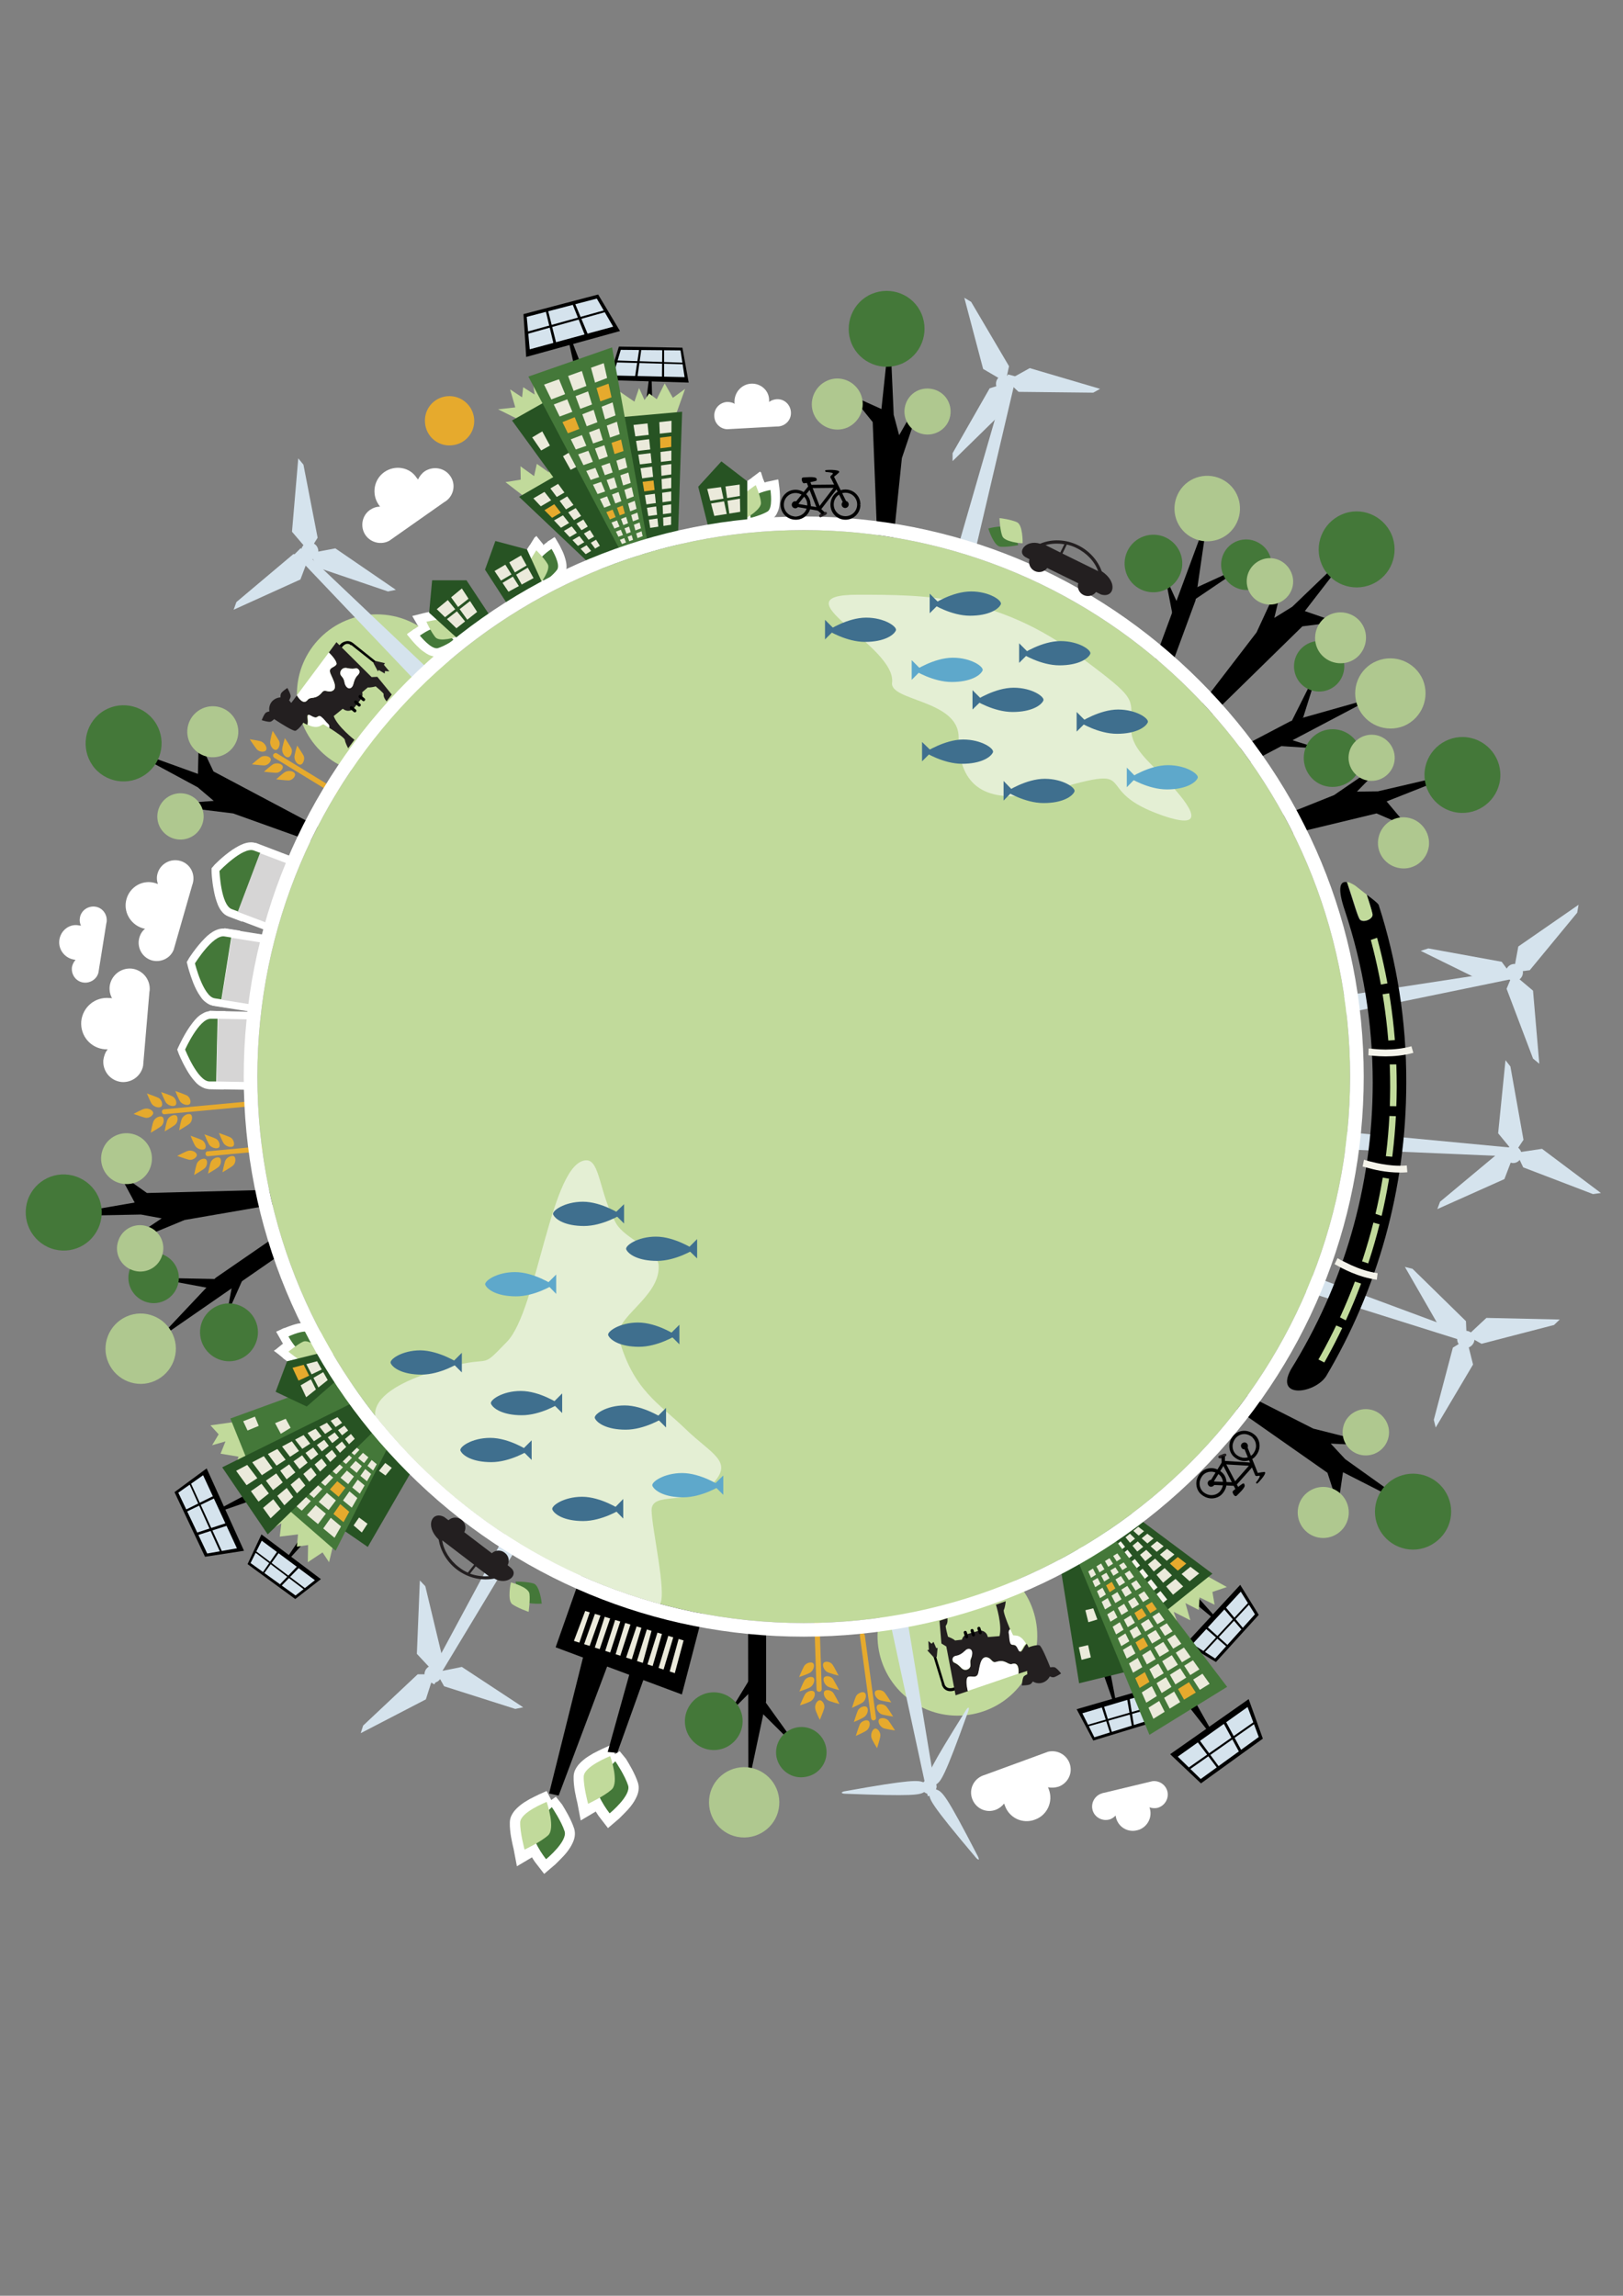 <?xml version="1.0" encoding="utf-8"?>
<!-- Generator: Adobe Illustrator 19.1.0, SVG Export Plug-In . SVG Version: 6.00 Build 0)  -->
<svg version="1.1" id="Layer_1" xmlns="http://www.w3.org/2000/svg" xmlns:xlink="http://www.w3.org/1999/xlink" x="0px" y="0px"
	 viewBox="0 0 595.3 841.9" style="enable-background:new 0 0 595.3 841.9;" xml:space="preserve">
<rect x="0" y="0" width="595.3" height="841.9" fill="#808080" stroke="none"/>
<style type="text/css">
	.st0{fill:#D5E3ED;}
	.st1{fill:#C1DA9B;}
	.st2{fill:#275323;}
	.st3{fill:#EBEADB;}
	.st4{fill:#F4F3EA;}
	.st5{fill:#E6AA2D;}
	.st6{fill:#447839;}
	.st7{fill:#FFFFFF;}
	.st8{fill:#AFC88F;}
	.st9{fill:#231F20;}
	.st10{fill:#D6D5D5;}
	.st11{fill:#E4EFD4;}
	.st12{fill:#96A589;}
	.st13{fill:#A9B89A;}
	.st14{fill:#ECF2F6;}
	.st15{fill:#A7A9AC;}
	.st16{fill:#3F6F8E;}
	.st17{fill:#5EA8CB;}
</style>
<polygon points="454.9,581.2 434.9,602.8 446,609.5 461.7,592.2 "/>
<polygon class="st0" points="455.1,583.7 437.4,602.9 445.7,608.2 460.3,592 "/>
<polygon points="449.8,603.8 442.1,597.1 442.9,596.7 450.4,603.4 "/>
<polygon points="455.3,597.5 448.8,589.9 449.4,589.2 456.3,597.5 "/>
<polygon points="458.3,588.3 441.8,606 441.1,605.8 458,587.6 "/>
<polygon points="436.8,586.7 445,593.5 445.8,593 438.7,585 "/>
<polygon class="st1" points="441.7,577.4 450,582 444.7,583.8 445.5,588.5 440,585.8 439.7,590.4 434.8,587.9 436.6,594.2 
	430.5,591.1 431.7,594.5 427.6,593.5 429.3,598.8 423.2,595.7 423.4,600.4 418.7,598 412.3,592.3 "/>
<polygon class="st2" points="413.2,553.6 444.7,577.1 417.9,598.6 397.2,561 "/>
<polygon class="st3" points="413.2,556.6 440.2,577.3 436.7,580.2 411.8,557.9 "/>
<polygon class="st3" points="411.8,559.8 434.8,582.6 430.9,585.6 410.7,561.2 "/>
<polygon class="st4" points="408.8,562.4 428.7,587.3 425.2,589.8 406.6,563.9 "/>
<polygon class="st2" points="440.6,576.4 424,589.9 424.8,591.1 442.8,576.9 "/>
<polygon class="st2" points="437.5,573.9 421.9,586.5 421,585.1 436.5,572.2 "/>
<polygon class="st2" points="418.8,582 433.1,570.1 432.3,568.8 417.7,580.8 "/>
<polygon class="st2" points="429.5,566.8 415.9,577.9 414.7,576.9 428.8,565.4 "/>
<polygon class="st2" points="425.9,564 413,574.3 412.3,572.9 424.7,562.9 "/>
<polygon class="st2" points="422.6,561 410.4,570.9 409.8,569.6 421.6,559.9 "/>
<polygon class="st2" points="408.3,567.5 419.1,558.6 413.9,554.8 404.9,562.7 "/>
<polygon class="st2" points="428.1,573.3 431.9,569.5 436.4,573.6 431.6,577.5 "/>
<polygon class="st5" points="432,571 429.1,573.4 432,576 435.1,573.4 "/>
<polygon class="st1" points="192.9,182.6 185.4,176.8 191,175.9 190.9,171 195.9,174.6 196.9,170.1 201.4,173.3 200.5,166.8 
	206,170.8 205.5,167.3 209.4,168.9 208.5,163.4 214.1,167.4 214.5,162.7 218.8,165.8 224.3,172.3 "/>
<polygon class="st2" points="218.8,209.1 190.4,182.2 219.7,165.3 234.5,205.7 "/>
<polygon class="st3" points="217.9,206.5 195.1,182.2 199.4,180 220.1,206.2 "/>
<polygon class="st3" points="221.2,205.1 201.2,178.2 204.9,176.1 222,203.3 "/>
<polygon class="st4" points="223.2,202.4 206.5,175.4 211.2,172.9 225.5,201.3 "/>
<polygon class="st2" points="194.9,183.2 212.3,173 211.7,171.6 193.5,181.5 "/>
<polygon class="st2" points="196.6,186.7 213.9,176.6 214.6,178.1 197.3,188.5 "/>
<polygon class="st2" points="216.3,181.6 200.3,191.2 201.7,191.7 217.2,182.9 "/>
<polygon class="st2" points="204.3,194.4 218.6,186 219.5,187.3 205.3,195.6 "/>
<polygon class="st2" points="207.5,197.8 221.8,189.5 222.3,191 208.5,198.9 "/>
<polygon class="st2" points="210.9,200.8 222.9,193.9 223.3,195.2 211.8,201.9 "/>
<polygon class="st2" points="226.5,196.3 214.2,203.6 217.9,208.7 229.1,201.5 "/>
<polygon class="st2" points="203.4,184.3 198.2,187.3 201.8,191 206.5,187.5 "/>
<polygon class="st5" points="203.3,184.9 199.7,187.1 202.5,189.9 205.7,188 "/>
<polygon points="223.2,139.4 252.6,140.3 250.3,127.5 227,127.1 "/>
<polygon class="st0" points="224.9,137.7 251.1,138.3 249.6,128.5 227.7,128.3 "/>
<polygon points="242.8,138.3 243.6,138.6 243.6,128.4 242.9,128.1 "/>
<polygon points="235.2,128.4 233.8,138.3 232.9,138.3 234.5,127.7 "/>
<polygon points="226,132.9 250.8,133.6 250.5,133 226.3,132.2 "/>
<polygon points="239.3,149.4 239,138.8 238.1,138.5 236.7,149.2 "/>
<path class="st1" d="M226.7,155.4c-0.1-0.5-5.1-5.5-5.1-5.5l5.1-0.8l0.6-5.5l5.4,3.7l1.7-5l2,4.4l1.7-2.4l2.8,2.1l2.9-5.8l3,5.3
	l4.5-3.3l-3.4,9.5L226.7,155.4z"/>
<polygon class="st2" points="238.7,221.1 226.5,153.1 250.2,151 247.9,220.1 "/>
<polygon class="st3" points="246.1,204.3 246.3,153.4 241.8,154 243.8,204.3 "/>
<polygon class="st3" points="242.7,205 237.4,154.3 232.1,154.3 240.5,205.9 "/>
<polygon class="st2" points="248.5,158.3 231.4,160.2 231.6,161.9 248.5,159.7 "/>
<polygon class="st2" points="247,163.8 232.8,165.5 232.7,166.9 247.5,165.1 "/>
<polygon class="st2" points="247.3,168.8 233.8,170.4 234.3,171.8 247.4,170 "/>
<polygon class="st2" points="234.9,175.5 247.6,173.8 247.4,175 234.9,176.8 "/>
<polygon class="st2" points="247.9,178.8 234.4,180.4 234.8,181.8 248,180 "/>
<polygon class="st2" points="236,185.1 248.7,183.4 248.5,184.6 236,186.4 "/>
<polygon class="st2" points="237.3,189.3 248.9,187.8 248.8,189 237.3,190.7 "/>
<polygon class="st2" points="237.7,193.7 248.4,192.1 248.1,198.7 238.9,199.8 "/>
<polygon class="st2" points="241.5,160.1 247.1,159.4 246.9,164.6 241.6,165.1 "/>
<polygon class="st5" points="242.1,160.5 242.2,164.4 246.2,163.9 246.2,160 "/>
<polygon class="st2" points="234.9,176.2 240.2,175.4 240.8,180.2 235.6,181.2 "/>
<polygon class="st5" points="239.7,176.2 235.7,176.7 236.3,180.2 240.1,179.7 "/>
<polygon class="st1" points="190.7,154.1 182.7,150.1 189,149.4 187.1,142.8 191.5,145.7 191.9,142 196.1,144.7 195.5,140.5 
	201.5,143.9 200,139 204.5,145.3 205.6,150.4 "/>
<polygon class="st2" points="225.2,205.6 187.8,154.2 215.8,138.4 235.7,201.9 "/>
<polygon class="st3" points="198.9,158.2 195.2,160.4 198.5,165.2 201.7,163.4 "/>
<polygon class="st3" points="209.5,165.5 206.5,167.3 209.3,172.3 212.8,170.5 "/>
<polygon points="227.4,121.4 193,130.9 192,115.2 219.4,108 "/>
<polygon class="st0" points="224.9,119.8 194.3,128.1 193.2,116.2 218.9,109.5 "/>
<polygon points="200.2,114.2 203.1,126.3 204,125.7 201,113.8 "/>
<polygon points="210.1,111.8 214.6,123.1 215.7,122.8 210.7,110.8 "/>
<polygon points="221.6,113.8 193.5,121.6 193.3,122.5 222.2,114.4 "/>
<polygon points="211.4,137.8 208.6,125.2 209.6,124.6 214.3,136.8 "/>
<polygon class="st6" points="227.5,201.9 193.8,138.1 224.5,127.4 237.4,198.3 "/>
<polygon class="st3" points="229.5,202.3 199,139.9 204.3,137.3 230.8,201.8 "/>
<polygon class="st3" points="231.9,201.4 207.9,136.6 212.8,134 233,200.6 "/>
<polygon class="st3" points="234.8,200.9 216.1,132.4 220.9,130.7 236.6,200.5 "/>
<polygon class="st6" points="198,141.6 223.9,132.3 222.9,129.7 196.8,139.3 "/>
<polygon class="st6" points="200.1,147.3 224.8,137.8 224.7,140.1 200.3,149.4 "/>
<polygon class="st6" points="225.8,145.1 203,153.6 203.7,155.8 225.9,147.1 "/>
<polygon class="st6" points="227.2,151.8 205.7,159.9 207.3,161.9 228,154 "/>
<polygon class="st6" points="228.5,158.8 208.7,165.7 209.5,167.5 229.7,160.5 "/>
<polygon class="st6" points="229.7,165 211.7,171.4 212.7,173.5 230.3,167.5 "/>
<polygon class="st6" points="231.1,171.1 214.6,176.7 215.6,178.4 231.9,172.8 "/>
<polygon class="st6" points="231.9,176.9 217.6,181.7 218.4,183.6 232.1,178.5 "/>
<polygon class="st6" points="220,186.8 233.1,181.8 233.2,183.5 220.9,188.4 "/>
<polygon class="st6" points="234,186.4 222.8,190.8 222.8,192.2 234.3,187.8 "/>
<polygon class="st6" points="234.7,190.2 224.4,194.2 225.3,195.2 234.9,191.5 "/>
<polygon class="st6" points="226.4,197 235.5,193.6 235.4,194.8 226.5,198.3 "/>
<polygon class="st6" points="227.6,199.7 236.3,196.4 237,199.8 228.9,202.5 "/>
<polygon class="st6" points="205.1,154.5 211.2,152.1 213.8,158.1 207.4,159.9 "/>
<polygon class="st5" points="206.3,154.8 210.8,153 212.5,157.3 208.3,158.9 "/>
<polygon class="st6" points="223.3,162 228.5,160.5 229.7,166.1 224.6,167.5 "/>
<polygon class="st5" points="227.8,161.2 224.3,162.4 225.4,166.5 228.7,165.4 "/>
<polygon class="st6" points="221.2,187.3 225,186 226.3,189.4 222.8,191.1 "/>
<polygon class="st5" points="224.7,186.9 222.4,187.8 223.7,190.5 225.8,189.6 "/>
<polygon class="st6" points="225.7,185.6 228.9,184.4 230.3,188.7 227.3,189.6 "/>
<polygon class="st5" points="226.3,186.2 228.4,185.4 229.2,188.3 227.3,189 "/>
<polygon class="st6" points="217.4,141.4 224.8,139 225.4,146.3 219.4,148.5 "/>
<polygon class="st5" points="223.2,140.7 218.8,142.3 220.2,147.2 224.3,145.7 "/>
<path class="st7" d="M277.4,177.9L277.4,177.9L277.4,177.9c0,0,0.6,1.5,1.1,3c1.9-0.8,4.2-1.3,4.2-1.3l0,0l0,0c0,0,0.8,6.5-1.1,8
	c-2,1.5-8.2,2.8-8.2,2.8s-2.8-6.4-1.2-8.2C273.8,180.3,277.4,177.9,277.4,177.9"/>
<path class="st7" d="M277.4,177.9l-2.9,0.9l0,0l1.3,4.1l3.5-2.6L277.4,177.9l-2.8,1.2l0,0.1c0.1,0.3,0.6,1.5,1,2.7l1.1,3.2l3.1-1.3
	c0.7-0.3,1.7-0.6,2.4-0.8c0.4-0.1,0.7-0.2,0.9-0.2l0.2-0.1l0.1,0l0,0l-0.6-3l-3.1,0.4l0,0l0.4,3.1l3.1-0.5l-0.5-3l-3.1,0.4v0
	c0,0.1,0.1,1.3,0.1,2.6c0,0.8-0.1,1.7-0.2,2.3c-0.1,0.3-0.1,0.5-0.2,0.5l0,0l0.2,0.1l-0.2-0.1l0,0l0.2,0.1l-0.2-0.1l0.9,0.6
	l-0.7-0.9c-0.2,0.1-0.2,0.2-0.3,0.3l0.9,0.6l-0.7-0.9c0,0-0.2,0.1-0.4,0.2c-0.4,0.2-1.1,0.5-1.8,0.7c-1.1,0.4-2.3,0.7-3.2,0.9
	c-0.5,0.1-0.8,0.2-1.1,0.3c-0.1,0-0.2,0.1-0.3,0.1l-0.1,0l0,0l0.6,3l2.8-1.2c0-0.1-0.4-1-0.8-2.1c-0.2-0.6-0.4-1.2-0.5-1.7
	c-0.1-0.6-0.2-1.1-0.2-1.4l0-0.2l0,0l-1.1-0.2l0.8,0.7c0.2-0.3,0.3-0.5,0.3-0.5l-1.1-0.2l0.8,0.7c0.2-0.3,0.6-0.7,1.1-1.1
	c0.7-0.6,1.6-1.3,2.2-1.8c0.3-0.2,0.6-0.4,0.8-0.6l0.2-0.2l0.1,0l0,0L277.4,177.9l-2.9,0.9L277.4,177.9l-1.7-2.6c0,0-1,0.6-2.1,1.5
	c-0.6,0.4-1.2,0.9-1.8,1.5c-0.6,0.5-1.2,1.1-1.8,1.8c-0.6,0.7-0.8,1.4-1,2c-0.2,0.6-0.2,1.2-0.2,1.8c0,1,0.1,1.9,0.3,2.8
	c0.6,2.6,1.6,4.8,1.6,4.9l1,2.3l2.4-0.5c0,0,1.7-0.3,3.6-0.9c1-0.3,2-0.6,3-1c0.5-0.2,1-0.4,1.5-0.6c0.5-0.2,1-0.5,1.4-0.9
	c0.8-0.6,1.2-1.3,1.5-2c0.5-1,0.7-1.9,0.8-2.8c0.1-0.9,0.2-1.8,0.2-2.6c0-1.8-0.2-3.3-0.2-3.4l-0.4-3.2l-3.2,0.5l0.5,3l3.1-0.4l0,0
	l-0.5-3.3l-3.2,0.7c0,0-0.7,0.1-1.6,0.4c-0.9,0.2-2.1,0.6-3.2,1.1l1.2,2.8l2.9-1c-0.5-1.6-1.1-3.1-1.2-3.2l-1.5-3.7l-3.2,2.4
	L277.4,177.9l2.9-0.9l0,0l-1.2-3.9l-3.4,2.3L277.4,177.9z"/>
<path class="st6" d="M282.6,179.7c0,0.3,1,6.7-1.1,7.9c-2,1.2-5.9,2.3-6.2,2.3l0,0l0,0l0,0l0,0c0-0.3-0.3-4.2,0.1-6.6
	C276,181,282.3,179.7,282.6,179.7L282.6,179.7L282.6,179.7L282.6,179.7L282.6,179.7z"/>
<path class="st1" d="M273.6,190c-0.1-0.3-3-6-1.5-7.9c1.5-1.8,4.8-4,5.1-4.2l0,0l0,0l0,0l0,0c0.1,0.3,1.7,3.9,1.9,6.3
	C279.5,186.7,273.9,189.9,273.6,190L273.6,190L273.6,190L273.6,190L273.6,190z"/>
<polygon class="st2" points="274.1,191.4 274.1,176.5 264.6,169.2 256.1,178.5 259.7,192.9 "/>
<polygon class="st3" points="271.3,177.7 271.5,187.7 262,189.2 259.4,179.3 "/>
<polygon class="st2" points="265.7,175.6 267.6,189 266.8,189.6 264,176.5 "/>
<polygon class="st2" points="260.2,183.7 273.1,181.6 272.4,182.7 260.5,184.7 "/>
<polygon class="st2" points="120.7,557.5 134.9,567.3 152.2,537.4 139.4,524.3 "/>
<polygon class="st3" points="131.7,556.5 129.7,559.4 132.7,562 134.8,558.8 "/>
<polygon points="117.7,579.1 95.9,562.7 90.8,573.6 108.3,586.4 "/>
<polygon class="st0" points="115.5,579.5 96,565 91.9,573.2 108.4,585.1 "/>
<polygon points="96.4,576.6 101.8,568.8 102.3,569.4 96.8,577.1 "/>
<polygon points="102.7,581 109.1,574.3 109.8,574.8 102.9,581.9 "/>
<polygon points="111.5,582.9 93.7,569.4 93.7,568.7 112.1,582.6 "/>
<polygon points="110.9,562.9 105.4,571.1 106,571.8 112.7,564.4 "/>
<polygon class="st1" points="122.1,567 120.7,572.9 118.3,569.3 112.9,572.9 113,566.6 108.9,567.2 109.3,562.7 102.6,563.5 
	103.2,558.6 98.9,561.3 100.1,556.8 96.3,554.4 104.3,550.9 "/>
<polygon class="st6" points="143.4,528.5 123.1,568.7 102.3,550.6 135.7,522.5 "/>
<polygon class="st3" points="140.7,532.6 122.2,564.8 118,561.3 138.8,531.9 "/>
<polygon class="st3" points="137.5,531.3 116.2,559.5 112.2,556 135.9,529.7 "/>
<polygon class="st3" points="134.4,529 110.4,554.3 106.4,551 132.7,528.2 "/>
<polygon class="st6" points="123.5,564.6 106.1,550.2 104.3,551 122,566.7 "/>
<polygon class="st6" points="126.2,560.7 109.6,546.8 110.5,545.5 127,559.1 "/>
<polygon class="st6" points="129.1,555.2 113.9,542.4 115,541.4 129.9,553.6 "/>
<polygon class="st6" points="132.2,550.3 118.8,539 120,537.9 133.1,548.7 "/>
<polygon class="st6" points="134.4,545.3 122.7,535.5 124,534.5 135.2,543.7 "/>
<polygon class="st6" points="136.9,541.2 126.5,532.4 127.4,531.5 137.5,539.8 "/>
<polygon class="st6" points="138.6,537.3 129.4,529.7 135.1,527 141.9,530.8 "/>
<polygon class="st6" points="121.7,555.1 124.8,550.7 128.8,553.9 126.4,559.2 "/>
<polygon class="st5" points="124.8,551.6 122.3,555.2 126,558.2 128.1,554.4 "/>
<polygon class="st6" points="120.2,546.2 124.4,549.8 127.5,545.4 123.5,542.5 "/>
<polygon class="st5" points="123.7,543.2 121,546.2 124.2,548.9 126.7,545.6 "/>
<polygon class="st1" points="98.7,541.7 95.8,547 94.5,542.9 88.2,545 90,538.9 86,538.4 87.5,534.2 80.9,533.1 82.7,528.6 
	77.8,530 80.2,526 77.2,522.7 85.8,521.5 "/>
<polygon class="st0" points="556,355.5 491.4,365.4 491,372.1 556.6,358.6 "/>
<polygon class="st0" points="556,358 562.3,363.3 564.6,390.1 562.3,388.2 552.6,362.6 554.4,358.3 "/>
<polygon class="st0" points="553.1,357.9 545.3,360.6 521.1,348.7 523.9,347.8 550.8,352.7 553.6,356.5 "/>
<polygon class="st0" points="555.4,355.2 556.9,347.1 579,331.8 578.5,334.7 561.1,355.8 556.4,356.4 "/>
<path class="st0" d="M552.3,356.9c-0.1-1.7,1.1-3.2,2.9-3.4c1.7-0.1,3.2,1.1,3.4,2.9c0.1,1.7-1.1,3.2-2.9,3.4
	C554,359.9,552.4,358.6,552.3,356.9"/>
<polygon points="448.8,513.4 451.3,508.5 481.7,523.9 507.1,530.3 488.1,529.4 493.4,535.1 518.9,553.3 492.6,539.9 490.8,552.1 
	486.9,540.1 "/>
<path class="st8" d="M508,520.5c-2.6-3.9-7.9-4.9-11.8-2.3c-3.9,2.6-4.9,7.9-2.3,11.8c2.6,3.9,7.9,4.9,11.8,2.3
	C509.6,529.7,510.7,524.4,508,520.5"/>
<path class="st8" d="M493.1,549.4c-2.9-4.3-8.7-5.4-13-2.5c-4.3,2.9-5.4,8.7-2.5,13c2.9,4.3,8.7,5.4,13,2.5
	C494.9,559.5,496,553.7,493.1,549.4"/>
<path class="st6" d="M529.9,546.6c-4.3-6.4-13-8.1-19.4-3.8c-6.4,4.3-8.1,13-3.8,19.3c4.3,6.4,13,8.1,19.3,3.8
	C532.5,561.6,534.2,553,529.9,546.6"/>
<polygon class="st0" points="159.3,617.7 193.1,561.7 188.3,557.2 156.6,616.1 "/>
<polygon class="st0" points="158.5,612.5 152.9,606.5 154,579.6 156,581.7 162.4,608.4 160.1,612.4 "/>
<polygon class="st0" points="161.4,612.9 169.4,611.3 191.9,626.1 189,626.7 162.9,618.4 160.6,614.3 "/>
<polygon class="st0" points="158.7,615.4 156.2,623.2 132.3,635.6 133.2,632.8 153.2,614 157.9,614 "/>
<path class="st0" d="M162,614.1c-0.1,1.7-1.5,3.1-3.3,3c-1.7-0.1-3.1-1.5-3-3.3c0.1-1.7,1.5-3.1,3.3-3
	C160.7,610.9,162.1,612.3,162,614.1"/>
<polygon class="st6" points="92,538.8 84.5,520.2 126.3,505 138.8,516.9 "/>
<polygon class="st3" points="104.8,520.3 100.9,521.9 103,525.8 106.6,523.6 "/>
<polygon class="st3" points="93.5,519.5 89.2,521.2 90.8,524.6 94.9,522.9 "/>
<polygon points="89.5,568.7 75.8,538.5 64,547.2 75.2,570.9 "/>
<polygon class="st0" points="86.9,567.8 74.5,541 65.4,547.4 76,569.7 "/>
<polygon points="68.2,553.6 78.5,548.5 78.7,549.4 68.4,554.4 "/>
<polygon points="72.4,562 83.1,558.5 83.6,559.4 72.1,563.1 "/>
<polygon points="80.7,569.1 69.5,544.3 69.9,543.7 81.5,569.1 "/>
<polygon points="91.6,547.4 81.1,553 81.2,554.1 92.7,550.1 "/>
<polygon class="st2" points="142.3,519.8 98.2,562.7 81.5,538.1 137.3,510.5 "/>
<polygon class="st3" points="128.5,517.2 86,539.7 89.9,545 129.9,518.9 "/>
<polygon class="st3" points="130.2,520.1 91.1,547.5 93.8,551.5 132.1,521.1 "/>
<polygon class="st3" points="133.2,522.1 96.2,553.2 98.6,557.4 134.2,523.8 "/>
<polygon class="st2" points="100.5,558.5 86.2,538.8 84.2,539.7 99.1,560.4 "/>
<polygon class="st2" points="104.4,555.3 90.3,536.7 91.8,535.3 105.7,553.9 "/>
<polygon class="st2" points="96.2,533.2 108.8,550.7 110.6,549.9 97.3,531.9 "/>
<polygon class="st2" points="101.3,530.8 113.4,546.6 115,545.4 102.8,529.6 "/>
<polygon class="st2" points="106.2,527.4 117.8,543.2 119,541.7 107.5,527 "/>
<polygon class="st2" points="110.7,525.4 121.5,539.5 122.8,538.3 112,524.5 "/>
<polygon class="st2" points="114.6,522.4 125.2,536.2 126.5,535.1 116,521.7 "/>
<polygon class="st2" points="119,520.6 128.5,532.5 129.5,531.5 120.4,519.9 "/>
<polygon class="st2" points="123,518.7 131.7,529.6 136.6,524.3 128.5,515.6 "/>
<path class="st7" d="M105.6,495.6L105.6,495.6L105.6,495.6c0,0,1.2-1,2.5-2c-1.3-1.6-2.5-3.7-2.5-3.7l0,0l0,0c0,0,6-2.7,7.9-1.3
	c2.1,1.5,5.1,7,5.1,7s-5.3,4.5-7.5,3.6C109,498.3,105.6,495.6,105.6,495.6"/>
<path class="st7" d="M105.6,495.6l1.7,2.6l0,0l3.7-2.4l-3.5-2.7L105.6,495.6l1.9,2.4l0,0c0.2-0.2,1.3-1,2.3-1.8l2.7-1.9l-2.2-2.6
	c-0.5-0.6-1.1-1.4-1.5-2.1c-0.2-0.3-0.4-0.6-0.5-0.8l-0.1-0.2l0-0.1l0,0l-0.4,0.2l0.4-0.2v0l-0.4,0.2l0.4-0.2l-2.7,1.5l1.4,2.8l0,0
	l2.8-1.4l-1.5-2.8l-2.7,1.4l1.3,2.8l-0.1-0.1l0.1,0.1h0l-0.1-0.1l0.1,0.1c0,0,0.9-0.4,2-0.8c0.5-0.2,1.1-0.4,1.7-0.5
	c0.5-0.1,1-0.2,1.3-0.2l0.2,0l0,0l0.1-0.5l-0.2,0.5l0.1,0l0.1-0.5l-0.2,0.5l0.5-1.2l-0.7,1c0.1,0.1,0.2,0.1,0.3,0.1l0.5-1.2l-0.7,1
	l0,0c0.1,0,0.6,0.5,1,1.1c0.7,0.9,1.5,2.2,2.1,3.2c0.3,0.5,0.5,0.9,0.7,1.2c0.1,0.2,0.2,0.3,0.2,0.4l0,0.1l0,0l2.7-1.5l-2-2.3l0,0
	c-0.1,0.1-1.1,0.9-2.3,1.7c-0.6,0.4-1.2,0.8-1.7,1c-0.3,0.1-0.5,0.2-0.6,0.2l-0.2,0l0,0l0,0.4v-0.4l0,0l0,0.4v-0.4v1.3l0.5-1.2
	c-0.3-0.1-0.4-0.1-0.5-0.1v1.3l0.5-1.2c-0.3-0.1-0.8-0.4-1.4-0.8c-0.8-0.5-1.7-1.1-2.3-1.6c-0.3-0.2-0.6-0.5-0.8-0.6l-0.2-0.2
	l-0.1,0l0,0L105.6,495.6l1.7,2.6L105.6,495.6l-1.9,2.4c0,0,0.9,0.7,2.1,1.6c0.6,0.4,1.3,0.9,2,1.3c0.7,0.4,1.4,0.8,2.2,1.2
	c0.7,0.3,1.3,0.4,1.9,0.4c0.7,0,1.3-0.1,1.8-0.3c1-0.3,1.8-0.7,2.6-1.1c1.2-0.7,2.2-1.4,3-2c0.8-0.6,1.3-1,1.3-1.1l1.9-1.6l-1.2-2.2
	c0,0-0.8-1.5-1.9-3.2c-0.5-0.8-1.1-1.7-1.8-2.6c-0.7-0.8-1.3-1.6-2.3-2.3l0,0c-0.6-0.4-1.2-0.7-1.8-0.8c-0.6-0.1-1.1-0.2-1.6-0.2
	c-1,0-1.9,0.2-2.7,0.3c-2.5,0.6-4.7,1.6-4.8,1.6l-3,1.3l1.5,2.9l2.7-1.4l-1.4-2.8l0,0l-2.9,1.4l1.6,2.8c0,0,0.3,0.6,0.8,1.4
	c0.5,0.8,1.2,1.8,2,2.8l2.4-2l-1.8-2.5c-1.4,1-2.6,2-2.7,2l-3.1,2.5l3.2,2.4L105.6,495.6L104,493l0,0l-3.5,2.3l3.3,2.7L105.6,495.6z
	"/>
<path class="st6" d="M105.8,490.1c0.3-0.1,6.1-2.9,7.9-1.3c1.8,1.6,3.9,4.9,4.1,5.2l0,0l0,0l0,0l0,0c-0.3,0.1-4,1.6-6.3,1.8
	C109,496.1,106,490.4,105.8,490.1L105.8,490.1L105.8,490.1L105.8,490.1L105.8,490.1z"/>
<path class="st1" d="M118.4,495.7c-0.2,0.2-4.9,4.7-7.1,3.7c-2.2-0.9-5.2-3.5-5.5-3.7h0l0,0l0,0l0,0c0.2-0.2,3.3-2.7,5.4-3.7
	C113.5,491,118.2,495.4,118.4,495.7L118.4,495.7L118.4,495.7L118.4,495.7L118.4,495.7z"/>
<polygon class="st2" points="119,495.8 105.3,499.2 101.1,510.4 112.5,515.8 124.3,505.5 "/>
<polygon class="st3" points="107.3,501.6 116.3,499.2 120.2,506.1 112.3,512.4 "/>
<polygon class="st2" points="107,507.5 119.1,501.7 119.9,502.4 108.3,509.2 "/>
<polygon class="st2" points="116.3,510.4 110.5,498.7 111.7,499 117.1,509.4 "/>
<polygon class="st2" points="229.9,156.1 249.1,154 247.4,151.9 229.5,154 "/>
<polygon class="st2" points="238.5,196.9 248.4,195.9 248.2,204 241.4,205.8 "/>
<path class="st1" d="M327.8,582.3c9.7-12.9,28.1-15.5,41-5.8c12.9,9.7,15.5,28.1,5.8,41c-9.7,12.9-28.1,15.5-41,5.8
	C320.6,613.6,318,595.2,327.8,582.3"/>
<polygon class="st0" points="369.7,137.3 351.5,200.2 357.4,203.3 372.7,138.1 "/>
<polygon points="423.2,618.6 394.9,626.8 401,638.3 423.3,631.5 "/>
<polygon class="st0" points="422.1,620.8 397,628.3 401.4,637.1 422.3,630.6 "/>
<polygon points="407.1,635.4 404,625.7 404.9,625.7 407.9,635.4 "/>
<polygon points="415.1,632.8 413.4,623 414.3,622.7 416,633.3 "/>
<polygon points="422.4,626.5 399.2,633.1 398.7,632.6 422.5,625.7 "/>
<polygon points="404.8,614.1 408.3,624.1 409.3,624 407.3,613.5 "/>
<polygon points="458,623.1 429.2,643.3 440.5,654 463.2,637.6 "/>
<polygon class="st0" points="457.6,626 432,644.2 440.4,652.4 461.7,637 "/>
<polygon points="446.4,648.3 439,638.5 440,638.2 447.2,648 "/>
<polygon points="454.4,642.3 448.7,631.8 449.5,631.1 455.6,642.4 "/>
<polygon points="460.1,632.2 436.5,648.8 435.7,648.4 460,631.4 "/>
<polygon points="435.4,625 443.2,635 444.3,634.6 438,623.4 "/>
<polygon class="st2" points="387.7,566.8 395.8,617.3 430.2,608.9 396.1,558.3 "/>
<polygon class="st6" points="390.8,561.3 421.6,636.2 450.1,618.6 401.3,554.5 "/>
<polygon class="st3" points="423.4,631.1 393.2,562.8 394.3,562.1 427.6,628.6 "/>
<polygon class="st3" points="429.4,627.3 433.1,624.6 396.7,560.8 395.5,561.5 "/>
<polygon class="st3" points="401.3,557.6 443.9,617.8 440.6,620.5 400.6,558.7 "/>
<polygon class="st3" points="434.5,623.6 438.8,621 399.3,559.5 398.1,559.9 "/>
<polygon class="st6" points="421.8,631.1 444.6,616.9 446,619.1 422.5,633.8 "/>
<polygon class="st6" points="420.2,626.9 442.3,613 440.7,611.7 419.2,625.2 "/>
<polygon class="st6" points="417.6,621.4 438.6,608.2 437.5,607.2 416.6,619.8 "/>
<polygon class="st6" points="415.6,615.9 435.2,603.6 434.3,602.2 415.1,613.7 "/>
<polygon class="st6" points="413.5,610.4 431.8,598.9 431,597.7 412.5,608.7 "/>
<polygon class="st6" points="411.1,605.5 428.6,594.9 427.9,593.6 410.4,604.2 "/>
<polygon class="st6" points="409.3,601.2 426.1,590.7 425.3,589.5 408.5,599.9 "/>
<polygon class="st6" points="407.4,597 423.3,587 422.4,585.6 407.3,594.7 "/>
<polygon class="st6" points="405.2,592.6 420.6,583 419.6,581.4 404.2,590.9 "/>
<polygon class="st6" points="403.3,587.9 417.5,579.1 416.7,577.8 402.3,586.8 "/>
<polygon class="st6" points="401.6,584 415.2,575.4 414.2,574.2 401,582.5 "/>
<polygon class="st6" points="399.7,580.4 413.3,572.3 411.9,571.1 399.6,579 "/>
<polygon class="st6" points="398.5,576.7 410.7,569.1 410.1,568.2 397.7,575.8 "/>
<polygon class="st6" points="398,576.5 410.4,568.7 408.4,565.7 396.5,572.8 "/>
<polygon class="st6" points="396,570.9 407.1,564.5 406.7,563.8 395.5,570.3 "/>
<polygon class="st6" points="394.9,568.4 405.8,562.4 404.9,561.2 394.4,567.9 "/>
<polygon class="st6" points="394,566 404.2,559.7 403.4,559 393.7,565.4 "/>
<polygon class="st6" points="393.1,563.5 402.5,557.6 401.2,556.5 392.3,562.6 "/>
<polygon class="st6" points="417.5,595.1 421.1,592.6 418.9,589.3 415.5,591.5 "/>
<polygon class="st5" points="416.1,591.5 418.8,589.8 420.5,592.5 417.6,594.2 "/>
<polygon class="st6" points="417.9,619.8 422.5,617 420,612.2 415.5,615.5 "/>
<polygon class="st5" points="418,619 421.6,616.8 419.9,613.2 416.4,615.4 "/>
<polygon class="st6" points="434.2,624.1 439.7,621.1 436.4,615.8 431.5,619.4 "/>
<polygon class="st5" points="434.3,623.3 438.6,620.7 436.1,616.9 432.1,619.4 "/>
<polygon class="st6" points="421.9,603.8 418,606.2 415.7,602.1 419.4,599.4 "/>
<polygon class="st5" points="421.1,603.6 418.1,605.4 416.5,602.3 419.4,600.5 "/>
<polygon class="st6" points="425.1,590.2 421.4,591.9 419.2,589 422.7,587.2 "/>
<polygon class="st5" points="424.3,590.1 421.9,591.6 420.2,588.9 422.5,587.5 "/>
<polygon class="st6" points="409.7,582.6 407.8,579.2 405.4,580.8 406.7,584.6 "/>
<polygon class="st5" points="409.1,582.5 407,583.9 405.7,581.4 407.8,580.1 "/>
<polygon class="st0" points="556.6,424.2 491.3,421.4 490.2,414.8 556.8,421.1 "/>
<polygon class="st0" points="537.2,488.7 475.8,465.9 472.3,471.5 536.2,491.6 "/>
<polygon class="st0" points="340.3,658.7 326.5,594.8 332.5,592.1 343.4,658.1 "/>
<path class="st0" d="M358.7,680.8c0.4,0.7,0.3,1.2,0.3,1.2c0,0-0.5-0.1-1-0.7c-17.4-20.6-16.8-21.2-17.2-23.4h-0.2
	c-0.6-0.1-1.1-0.3-1.6-0.7c-1.8,1-3.5,1.6-29.1,0.6c-0.8,0-1.2-0.3-1.2-0.4c0,0,0.3-0.4,1.1-0.5c24.9-4.5,26.9-4,28.9-3.3
	c0.4-0.5,0.9-0.9,1.6-1c0.1-2.1,0.4-3.7,14.1-25.6c0.4-0.7,0.9-0.8,0.9-0.8l0,0l0,0c0,0,0.2,0.4-0.1,1.2c-9,25.1-10.1,25.7-11.8,27
	c0.1,0.3,0.2,0.7,0.1,1.1c0,0.2-0.1,0.5-0.2,0.7C345.7,657,346.9,658,358.7,680.8"/>
<path class="st1" d="M167.5,254.6c0,16.2-13.1,29.3-29.3,29.3c-16.2,0-29.3-13.1-29.3-29.3c0-16.2,13.1-29.3,29.3-29.3
	C154.4,225.3,167.5,238.4,167.5,254.6"/>
<polygon class="st0" points="108.1,203.2 153.2,250.6 158.9,247.1 110.3,201 "/>
<polygon points="321.9,201.3 327.3,201.8 330.8,168 339.2,143.1 329.8,159.6 327.8,152.1 326.4,120.8 323.3,150 312.2,145 
	320.1,154.8 "/>
<path class="st8" d="M348,147.6c1.8,4.3-0.1,9.3-4.5,11.1c-4.3,1.8-9.3-0.2-11.1-4.5c-1.8-4.3,0.2-9.3,4.5-11.1
	C341.2,141.4,346.2,143.3,348,147.6"/>
<path class="st8" d="M315.7,144.5c2,4.7-0.2,10.2-4.9,12.3c-4.7,2-10.3-0.2-12.3-4.9c-2-4.7,0.2-10.2,4.9-12.3
	C308.1,137.5,313.6,139.7,315.7,144.5"/>
<path class="st6" d="M338,115.1c3,7.1-0.3,15.3-7.3,18.3c-7.1,3-15.3-0.3-18.3-7.3c-3-7.1,0.3-15.3,7.3-18.3
	C326.8,104.8,335,108,338,115.1"/>
<polygon points="119.4,304.7 117.6,309.8 85.5,298.3 59.5,295.1 78.4,293.7 72.5,288.7 44.9,273.8 72.6,283.8 72.9,271.5 
	78.3,282.9 "/>
<path class="st8" d="M59.8,305c3.1,3.5,8.4,3.9,12,0.8c3.5-3.1,3.9-8.4,0.8-12c-3.1-3.5-8.4-3.9-12-0.8
	C57.1,296.1,56.7,301.5,59.8,305"/>
<path class="st8" d="M71,274.5c3.4,3.9,9.3,4.3,13.2,0.9c3.9-3.4,4.3-9.3,0.9-13.2c-3.4-3.9-9.3-4.3-13.2-0.9
	C68,264.7,67.6,270.6,71,274.5"/>
<path class="st6" d="M34.8,281.8c5.1,5.8,13.9,6.4,19.7,1.3c5.8-5.1,6.4-13.9,1.3-19.7c-5.1-5.8-13.9-6.4-19.7-1.3
	C30.4,267.2,29.8,276,34.8,281.8"/>
<path d="M341.9,605.9l3.6,11.8l0.5-0.2l-0.6,0.1c0,0,0.1,0.6,0.6,1.3c0.4,0.6,1.3,1.3,2.6,1.3c0.7,0,1.5-0.2,2.4-0.6l-0.5-1
	c-0.8,0.4-1.5,0.5-2,0.5c-0.9,0-1.4-0.4-1.7-0.8c-0.2-0.2-0.3-0.4-0.3-0.6l-0.1-0.2l0,0l0,0l-0.2,0l0.2,0l0,0l-0.2,0l0.2,0l0,0
	l-3.6-11.8L341.9,605.9z"/>
<polygon class="st9" points="342.6,607.9 340.1,605.2 340.7,605 340.5,601.8 341.7,602.8 342.4,602.1 343.4,604.4 343.9,604.3 
	343.6,607.6 "/>
<path class="st9" d="M376.9,614.1c0.7,2.3,3.1,3.7,5.4,3c2.3-0.7,3.7-3.1,3-5.4c-0.1-0.3-0.2-0.6-0.3-0.8c-0.8-2-2.9-7.1-3.7-7.5
	c-0.7-0.4-4.9,0.6-5.5,1.8c-0.2,0.4,0.6,5.6,1,7.9C376.7,613.4,376.8,613.8,376.9,614.1"/>
<path class="st9" d="M386.3,615.1c-1.3,0-3.5-1.6-3.4-2.4c0.1-0.8,2.4-1.5,3.8-1.3c0.8,0.1,2.5,2.3,2.5,2.3S387.1,615.1,386.3,615.1
	"/>
<path class="st9" d="M378,617.6c1.1-0.8,2-3.3,1.5-3.9c-0.6-0.6-2.8,0.1-3.9,1c-0.6,0.5-0.8,3.4-0.8,3.4S377.3,618.1,378,617.6"/>
<path class="st9" d="M362.2,599.9c-0.4-1.4-2-2.3-3.4-1.8l-4.1,1.2c-1.4,0.4-2.3,2-1.8,3.4l0.8,2.5c0.4,1.4,2,2.3,3.4,1.8l4.1-1.2
	c1.4-0.4,2.3-2,1.8-3.4L362.2,599.9z"/>
<path d="M357.6,599.4l-0.5-1.6c-0.1-0.3-0.4-0.5-0.7-0.4c-0.3,0.1-0.5,0.4-0.4,0.7l0.5,1.6c0.1,0.3,0.4,0.5,0.7,0.4
	C357.5,600,357.7,599.7,357.6,599.4"/>
<path d="M355.1,600.1l-0.5-1.6c-0.1-0.3-0.4-0.5-0.7-0.4c-0.3,0.1-0.5,0.4-0.4,0.7l0.5,1.6c0.1,0.3,0.4,0.5,0.7,0.4
	C355,600.8,355.2,600.4,355.1,600.1"/>
<path d="M360.1,598.6l-0.5-1.6c-0.1-0.3-0.4-0.5-0.7-0.4c-0.3,0.1-0.5,0.4-0.4,0.7l0.5,1.6c0.1,0.3,0.4,0.5,0.7,0.4
	C360,599.3,360.1,598.9,360.1,598.6"/>
<path class="st9" d="M356.5,607.2c-0.1,0.5-0.5,1.3-0.6,1.9c-0.1,0.6,0.1,1.3,0,2c-0.2,1.1-2,2-3.3,0.6c-1.2-1.3-2-1.7-2.7-2
	c-0.6-0.3-1-2.1,0.8-2.4c2-0.3,3.3-2,3.8-2.3C355.7,604.3,357,605.1,356.5,607.2 M370.5,597.5L370.5,597.5c-1.4-3.3-2.6-6.6-2.3-7.1
	c0.5-1.1,0.7-3.2,0.7-3.2l-3.6,1.3c0,0,2.4,7.4,1.3,11.5c-5.4,0.4-12.2,1.1-16.3,1.6c-0.7-0.7-2.4-1.3-2.6-1.4c0,0-1-3.7-0.8-4
	c0.9-1,0.6-2.8,0.6-2.8l-2.9,1l0.7,8.3l1.8,1.1l3.4,17.9l4.5-1.5c-0.3-1.6-0.7-4.9,0.3-5.3c1.2-0.4,2.6,0.6,3.4-0.8
	c0.7-1.3,0.6-6.9,3.4-6.3c1.6,0.3,1.8,2.1,3.2,1.7c3.8-1.2,4.3,1.3,6.1,0.7c2.4-0.7,2.3,2.5,2.2,3.6l6-2c0,0-0.9-5.5-3-9
	c-0.4,0.4-0.8,0.9-1.1,1.5c-0.5,0.8-1,1.9-1.5,1.2c-0.5-0.8-0.7-1.7-1.5-2.1c-0.7-0.4-1.3,0.3-1.7-0.9c-0.4-1.2-0.3-2.7-0.5-3.4
	C369.7,598.2,370.2,597.6,370.5,597.5"/>
<path class="st7" d="M355.2,614.9c1.2-0.4,2.6,0.6,3.4-0.8c0.7-1.3,0.6-6.9,3.4-6.3c1.6,0.3,1.8,2.1,3.2,1.7
	c3.8-1.2,4.3,1.3,6.1,0.7c2.4-0.7,2.3,2.5,2.2,3.6l-18.5,6.3C354.5,618.5,354.1,615.2,355.2,614.9"/>
<path class="st7" d="M355.9,609c-0.1,0.6,0.1,1.3,0,2c-0.2,1.1-2,2-3.3,0.6c-1.2-1.3-2-1.7-2.7-2c-0.6-0.3-1-2.1,0.8-2.4
	c2-0.3,3.3-2,3.8-2.3c1.2-0.7,2.5,0.1,2,2.2C356.4,607.6,356,608.4,355.9,609"/>
<path class="st7" d="M372.7,599.8c1.5,0.1,2.7,1.4,3.6,2.9c-0.4,0.4-0.8,0.9-1.1,1.5c-0.5,0.8-1,1.9-1.5,1.2
	c-0.5-0.8-0.7-1.7-1.5-2.1c-0.7-0.4-1.3,0.3-1.7-0.9c-0.4-1.2-0.3-2.7-0.5-3.4c-0.2-0.7,0.3-1.4,0.6-1.5v0c0.3,0.8,0.7,1.5,1,2.2
	C372,599.7,372.4,599.8,372.7,599.8"/>
<path class="st5" d="M315.4,599.9l4.1,30.2c0.1,0.5,0.5,0.9,1,0.8c0.5-0.1,0.9-0.5,0.8-1l-4.1-30.2c-0.1-0.5-0.5-0.9-1-0.8
	C315.7,598.9,315.3,599.4,315.4,599.9"/>
<path class="st5" d="M319.6,637.1c-0.3-1.4,0.5-3.1,1.4-3.2c0.9-0.1,2.1,1.4,1.9,2.8c-0.1,0.9-1.2,4.4-1.2,4.4
	S319.8,638.1,319.6,637.1"/>
<path class="st5" d="M323.2,628.6c-1.3-0.7-2-2.3-1.5-3.1c0.5-0.8,2.5-0.7,3.4,0.3c0.6,0.7,2.5,3.7,2.5,3.7S324.1,629,323.2,628.6"
	/>
<path class="st5" d="M323.9,633.7c-1.3-0.7-2-2.3-1.5-3.1c0.5-0.8,2.4-0.7,3.4,0.3c0.6,0.7,2.5,3.7,2.5,3.7S324.8,634.1,323.9,633.7
	"/>
<path class="st5" d="M322.5,623.4c-1.3-0.7-2-2.3-1.5-3.1c0.5-0.8,2.5-0.7,3.4,0.3c0.6,0.7,2.5,3.7,2.5,3.7S323.4,623.8,322.5,623.4
	"/>
<path class="st5" d="M317.3,629.4c1.1-1,1.3-2.8,0.6-3.4c-0.7-0.6-2.6,0-3.2,1.2c-0.4,0.8-1.5,4.3-1.5,4.3S316.6,630.1,317.3,629.4"
	/>
<path class="st5" d="M318,634.5c1.1-1,1.3-2.8,0.6-3.4c-0.7-0.6-2.6,0-3.2,1.2c-0.4,0.8-1.5,4.3-1.5,4.3S317.3,635.1,318,634.5"/>
<path class="st5" d="M316.6,624.2c1.1-1,1.3-2.8,0.6-3.4c-0.7-0.6-2.5,0-3.2,1.2c-0.4,0.8-1.5,4.3-1.5,4.3S315.9,624.8,316.6,624.2"
	/>
<path class="st5" d="M298.5,589.1l1,30.4c0,0.5,0.4,0.9,1,0.9c0.5,0,0.9-0.4,0.9-1l-1-30.4c0-0.5-0.4-0.9-1-0.9
	C298.9,588.1,298.5,588.6,298.5,589.1"/>
<path class="st5" d="M299,626.5c-0.2-1.5,0.8-3,1.7-3c0.9,0,2,1.6,1.6,3c-0.2,0.9-1.6,4.2-1.6,4.2S299.1,627.5,299,626.5"/>
<path class="st5" d="M303.5,618.4c-1.2-0.8-1.8-2.5-1.2-3.3c0.6-0.7,2.5-0.5,3.3,0.7c0.5,0.8,2.2,4,2.2,4S304.2,618.9,303.5,618.4"
	/>
<path class="st5" d="M303.6,623.5c-1.2-0.8-1.8-2.5-1.2-3.3c0.6-0.7,2.5-0.5,3.3,0.7c0.5,0.7,2.2,4,2.2,4S304.4,624,303.6,623.5"/>
<path class="st5" d="M303.3,613.1c-1.2-0.8-1.8-2.5-1.2-3.3c0.6-0.7,2.5-0.5,3.3,0.7c0.5,0.7,2.2,4,2.2,4S304.1,613.6,303.3,613.1"
	/>
<path class="st5" d="M297.4,618.6c1.2-0.9,1.6-2.7,1-3.3c-0.6-0.7-2.5-0.3-3.3,0.9c-0.5,0.8-1.9,4.1-1.9,4.1
	S296.7,619.2,297.4,618.6"/>
<path class="st5" d="M297.6,623.7c1.2-0.9,1.6-2.7,1-3.3c-0.6-0.7-2.5-0.3-3.3,0.9c-0.5,0.8-1.9,4.1-1.9,4.1
	S296.9,624.3,297.6,623.7"/>
<path class="st5" d="M297.3,613.3c1.2-0.9,1.6-2.7,1-3.3c-0.6-0.7-2.5-0.3-3.3,0.9c-0.5,0.8-1.9,4.1-1.9,4.1
	S296.5,613.9,297.3,613.3"/>
<path d="M505.7,331.9c-0.2-0.6-2-2-4.4-3.8c1,2.8,1.8,5.6,2.1,7c0.5,1.9-3.3,3.5-4.6,2.2c-0.8-0.8-2.3-6.4-4.8-13.8
	c-2.7-0.5-3.4,2.6-0.7,10.5v0v0c6.6,19.8,10.2,41,10.2,63c0,38.6-11,74.6-30,105.2c-6,10.9,8.7,8.9,12.9,2.5
	c18.7-31.5,29.4-68.4,29.4-107.6C515.9,374.3,512.3,352.4,505.7,331.9"/>
<path class="st1" d="M503.4,335.1c-0.3-1.4-1.2-4.1-2.1-7c-1.3-1-2.8-2.2-4.2-3.3c-1.2-0.8-2.2-1.2-3-1.4c2.5,7.4,4,13,4.8,13.8
	C500.1,338.5,503.9,337,503.4,335.1"/>
<polygon points="281,598.4 274.4,598.4 274.5,654.4 281,623.8 "/>
<polygon points="279.9,628.6 293.9,642.5 279.1,621.9 "/>
<polygon points="276.7,619 267.3,628.4 277.1,612.3 "/>
<path class="st6" d="M303,640.8c-1-5-5.8-8.3-10.8-7.3c-5,1-8.3,5.8-7.4,10.8c1,5,5.8,8.3,10.8,7.3C300.7,650.7,304,645.8,303,640.8
	"/>
<path class="st6" d="M272.2,629.2c-1.1-5.7-6.6-9.5-12.4-8.4c-5.7,1.1-9.5,6.7-8.4,12.4c1.1,5.7,6.7,9.5,12.4,8.4
	C269.5,640.5,273.3,634.9,272.2,629.2"/>
<path class="st8" d="M285.8,662.1c-0.6,7.1-6.9,12.3-14,11.7c-7.1-0.6-12.3-6.9-11.7-14c0.6-7.1,6.9-12.3,14-11.7
	C281.2,648.8,286.4,655,285.8,662.1"/>
<path class="st7" d="M196.9,201.6L196.9,201.6L196.9,201.6c0,0,1.1,1.1,2.2,2.3c1.4-1.5,3.4-2.8,3.4-2.8l0,0l0,0c0,0,3.2,5.7,2,7.8
	c-1.3,2.2-6.5,5.7-6.5,5.7s-5-4.8-4.2-7.1C194.5,205.1,196.9,201.6,196.9,201.6"/>
<path class="st7" d="M196.9,201.6l-2.4,2l0,0l2.8,3.3l2.3-3.7L196.9,201.6l-2.2,2.1l0,0c0.2,0.2,1.1,1.2,2,2.2l2.2,2.5l2.3-2.4
	c0.6-0.6,1.3-1.2,1.9-1.7c0.3-0.2,0.6-0.4,0.8-0.6l0.2-0.1l0.1,0l0,0l-0.3-0.4l0.3,0.4l-0.3-0.4l0.3,0.4l-1.7-2.6l-2.6,1.6l0,0
	l1.6,2.6l2.6-1.6l-1.6-2.6l-2.7,1.5c0,0.1,0.6,1,1,2.1c0.2,0.6,0.5,1.2,0.6,1.7c0.2,0.5,0.2,1,0.2,1.2l0,0.1l0.2,0l-0.2,0l0,0l0.2,0
	l-0.2,0l1.1,0.2l-0.9-0.5c-0.1,0.2-0.1,0.3-0.1,0.3l1.1,0.2l-0.9-0.5l0,0c0,0.1-0.4,0.6-1,1.1c-0.8,0.8-2,1.7-2.9,2.4
	c-0.5,0.3-0.9,0.6-1.2,0.8c-0.1,0.1-0.3,0.2-0.3,0.2l-0.1,0.1l0,0l1.7,2.6l2.1-2.2l-0.8,0.8l0.8-0.8l0,0l-0.8,0.8l0.8-0.8
	c0,0-1-1-1.9-2.2c-0.5-0.6-0.9-1.2-1.2-1.7c-0.1-0.2-0.2-0.5-0.3-0.6l0-0.1l-0.6,0.1h0.6l0-0.1l-0.6,0.1h0.6h-1.4l1.3,0.4
	c0.1-0.2,0.1-0.3,0.1-0.4h-1.4l1.3,0.4l0,0c0.1-0.3,0.3-0.9,0.6-1.4c0.4-0.9,1-1.8,1.4-2.5c0.2-0.3,0.4-0.6,0.5-0.8l0.2-0.2l0-0.1
	l0,0L196.9,201.6l-2.4,2L196.9,201.6l-2.6-1.7c0,0-0.7,1-1.4,2.2c-0.4,0.6-0.8,1.3-1.1,2.1c-0.4,0.7-0.7,1.5-1,2.3l0,0
	c-0.2,0.5-0.2,1-0.2,1.5c0,0.8,0.2,1.4,0.3,2c0.3,1,0.8,1.8,1.3,2.6c0.8,1.2,1.6,2.2,2.3,3c0.7,0.8,1.2,1.3,1.2,1.3l1.8,1.7l2.1-1.4
	c0,0,1.4-0.9,3-2.1c0.8-0.6,1.6-1.3,2.4-2c0.8-0.8,1.5-1.5,2.1-2.5l0,0c0.6-1,0.7-2,0.7-2.8c0-1.1-0.2-2-0.5-3
	c-0.4-1.4-0.9-2.6-1.4-3.5c-0.4-0.9-0.8-1.6-0.8-1.6l-1.6-2.7l-2.7,1.6l1.6,2.7l2.6-1.6l0,0l-1.7-2.7l-2.6,1.8c0,0-0.6,0.4-1.3,1
	c-0.7,0.6-1.7,1.3-2.6,2.2l2.2,2.2l2.3-2c-1.1-1.3-2.2-2.4-2.3-2.5l-2.8-2.8l-2.1,3.4L196.9,201.6l2.4-1.9l0,0l-2.6-3.2l-2.3,3.4
	L196.9,201.6z"/>
<path class="st6" d="M202.3,201.3c0.2,0.3,3.5,5.8,2,7.7c-1.4,1.9-4.6,4.3-4.8,4.5l0,0l0,0l0,0l0,0c-0.1-0.3-1.9-3.8-2.4-6.1
	C196.7,205,202.1,201.4,202.3,201.3L202.3,201.3L202.3,201.3L202.3,201.3L202.3,201.3z"/>
<path class="st1" d="M197.9,214.3c-0.2-0.2-5.1-4.4-4.3-6.7c0.7-2.3,3-5.5,3.1-5.8l0,0l0,0l0,0l0,0c0.2,0.2,3,3,4.2,5.1
	C202.1,208.9,198.2,214,197.9,214.3L197.9,214.3L197.9,214.3L197.9,214.3L197.9,214.3z"/>
<polygon class="st2" points="199.1,214.2 193.3,201.5 181.7,198.4 177.9,208.9 186,221.4 "/>
<polygon class="st3" points="191.1,203.7 195.7,212 186.5,217 181.4,209.4 "/>
<polygon class="st2" points="185.7,204.3 192.5,216.4 191.7,217.1 184.4,205.6 "/>
<polygon class="st2" points="182.6,213.6 194.3,206.7 194,207.9 183.1,214.5 "/>
<path class="st7" d="M156.2,228.1L156.2,228.1L156.2,228.1c0,0,0.7,1.5,1.4,2.9c-1.9,0.8-3.8,2.2-3.8,2.2l0,0l0,0c0,0,4.2,5,6.6,4.6
	c2.5-0.4,7.6-4.2,7.6-4.2s-2.8-6.4-5.2-6.5C160.4,227,156.2,228.1,156.2,228.1"/>
<path class="st7" d="M156.2,228.1l-2.7,1.6l0,0L156.2,228.1l-0.6-3l0,0l-3.9,0.8l1.7,3.6c0,0,0.7,1.5,1.5,3l2.7-1.5l-1.3-2.8
	c-1.1,0.5-2.2,1.1-3,1.6c-0.8,0.5-1.3,0.9-1.4,0.9l-2.6,1.8l1.9,2.5l2.5-1.9l-1.9-2.4l0,0l-2.5,2l2,2.4c0.1,0.1,1.1,1.3,2.5,2.6
	c0.7,0.7,1.6,1.3,2.5,1.9c0.5,0.3,1,0.6,1.6,0.8c0.6,0.2,1.2,0.4,2,0.4c0.3,0,0.5,0,0.8-0.1l0.1,0l0,0c0.6-0.1,1.1-0.3,1.6-0.5
	c0.9-0.3,1.7-0.8,2.5-1.2c2.4-1.4,4.7-3,4.7-3.1l2-1.5l-1-2.3c0-0.1-0.8-1.8-1.9-3.6c-0.6-0.9-1.2-1.9-2.1-2.7
	c-0.4-0.4-0.9-0.9-1.5-1.2c-0.6-0.4-1.4-0.7-2.4-0.7c-0.2,0-0.3,0-0.5,0c-1.6,0-3.2,0.3-4.6,0.5c-1.3,0.2-2.3,0.5-2.4,0.5l-4,1
	l2.1,3.6L156.2,228.1l0.7,3l0,0c0.2,0,1.1-0.3,2.2-0.5c1.1-0.2,2.5-0.4,3.2-0.4l0.2,0l0.1-1.4l-0.5,1.4c0.1,0,0.2,0.1,0.4,0.1
	l0.1-1.4l-0.5,1.4l0.2-0.6l-0.3,0.6l0.1,0.1l0.2-0.6l-0.3,0.6l0.1,0c0.2,0.1,0.5,0.5,0.9,1c0.5,0.7,1.1,1.7,1.5,2.5
	c0.2,0.4,0.4,0.7,0.5,0.9c0.1,0.1,0.1,0.2,0.1,0.3l0,0.1l0,0l0.5-0.2l-0.5,0.2l0,0l0.5-0.2l-0.5,0.2l2.8-1.2l-1.8-2.5l0,0
	c-0.1,0.1-1.4,1-2.8,1.9c-0.7,0.4-1.5,0.9-2.2,1.2c-0.3,0.2-0.6,0.3-0.9,0.4c-0.2,0.1-0.4,0.1-0.4,0.1l0,0l0.2,1.3v-1.3l-0.2,0
	l0.2,1.3v-1.3v0.8l0.2-0.8l-0.2,0v0.8l0.2-0.8v0c-0.1,0-0.5-0.2-1-0.5c-0.7-0.5-1.6-1.3-2.2-1.9c-0.3-0.3-0.6-0.6-0.7-0.8l-0.2-0.2
	l0-0.1l0,0l-0.5,0.4l0.5-0.4l0,0l-0.5,0.4l0.5-0.4l-2.4,2l1.9,2.4l0,0l2.4-1.9l-1.8-2.4l-2.5,1.9l1.8,2.5l-0.3-0.4l0.3,0.4l0,0
	l-0.3-0.4l0.3,0.4c0,0,0.5-0.3,1.1-0.7c0.6-0.4,1.5-0.9,2.2-1.2l3-1.4l-1.6-2.9c-0.4-0.6-0.7-1.3-1-1.8c-0.1-0.3-0.2-0.5-0.3-0.6
	l-0.1-0.2l0-0.1L156.2,228.1l0.6,3.1l0,0l4.2-0.8l-2.2-3.8L156.2,228.1l0.7,3L156.2,228.1z"/>
<path class="st6" d="M154,233.1c0.2,0.2,4.2,5.2,6.6,4.6c2.3-0.7,5.6-2.8,5.9-2.9l0,0l0,0l0,0l0,0c-0.2-0.2-2.9-3.1-4.9-4.4
	C159.5,229.1,154.3,232.9,154,233.1L154,233.1L154,233.1L154,233.1L154,233.1z"/>
<path class="st1" d="M167.7,233.5c-0.1-0.3-2.4-6.3-4.8-6.4c-2.4-0.1-6.2,0.9-6.5,0.9l0,0l0,0l0,0l0,0c0.1,0.3,1.8,3.9,3.3,5.7
	C161.3,235.6,167.4,233.6,167.7,233.5L167.7,233.5L167.7,233.5L167.7,233.5L167.7,233.5z"/>
<polygon class="st2" points="168.4,234.7 157.4,224.7 158.5,212.8 171.1,212.8 179.3,225.2 "/>
<polygon class="st3" points="160.2,223.4 167.4,230.4 175,224.4 169.4,215.8 "/>
<polygon class="st2" points="162.5,217.9 171,228.4 172,228.1 164.2,217.3 "/>
<polygon class="st2" points="172.2,219.3 161.9,227.4 163.2,227.6 172.7,220.2 "/>
<polygon points="450.8,276.3 453.9,282.1 503.4,256 473.3,264.5 "/>
<polygon points="478,263.1 483.9,244.3 472.5,267 "/>
<polygon points="471,270.5 483.8,274.5 464.9,273.3 "/>
<path class="st6" d="M478.1,237.1c-4,3.2-4.6,9-1.5,13c3.2,4,9,4.7,13,1.5c4-3.2,4.6-9,1.5-13C487.9,234.5,482.1,233.9,478.1,237.1"
	/>
<path class="st6" d="M482.2,269.7c-4.6,3.6-5.3,10.3-1.7,14.9c3.6,4.6,10.3,5.3,14.9,1.7c4.6-3.6,5.3-10.3,1.7-14.9
	C493.4,266.8,486.7,266.1,482.2,269.7"/>
<path class="st8" d="M505,242.4c6.6-2.7,14.1,0.4,16.9,6.9c2.7,6.6-0.4,14.1-6.9,16.9c-6.6,2.7-14.1-0.4-16.9-6.9
	C495.3,252.7,498.4,245.1,505,242.4"/>
<polygon points="459.7,309.2 457.7,304.2 489.3,291.6 510.9,276.8 497.7,290.3 505.4,290.2 535.9,283.1 508.6,293.9 516.5,303.3 
	504.9,298.3 "/>
<path class="st8" d="M504.2,269.5c-4.6-0.6-8.9,2.7-9.5,7.3c-0.6,4.6,2.7,8.9,7.3,9.5c4.6,0.6,8.9-2.7,9.5-7.3
	C512.1,274.4,508.8,270.1,504.2,269.5"/>
<path class="st8" d="M516,299.8c-5.1-0.7-9.8,2.9-10.5,8.1c-0.7,5.1,2.9,9.8,8.1,10.5c5.1,0.7,9.8-2.9,10.5-8.1
	C524.7,305.2,521.1,300.5,516,299.8"/>
<path class="st6" d="M538.2,270.4c-7.6-1-14.6,4.4-15.6,12c-1,7.6,4.4,14.6,12,15.6c7.6,1,14.6-4.4,15.6-12
	C551.2,278.4,545.8,271.4,538.2,270.4"/>
<path class="st7" d="M206.2,661.8c1.1,1.8,3.3,5.4,4.4,8.8c0.6,2,0.1,3.8-0.5,5.1c-1.1,2.5-2.9,4.5-4.5,6.1
	c-0.7,0.7-1.4,1.4-1.9,1.9l-4.1,3.5l-3.4-4.4c-0.3-0.5-0.7-1-1.1-1.7l-0.1,0.1l-5.4,3.2l-1.2-6.3c-0.5-2.1-1.5-6.2-1.4-9.7l0,0
	c0-0.9,0.2-1.7,0.5-2.4c0.8-1.7,1.9-2.8,3.1-3.8c1.2-1,2.4-1.7,3.6-2.4c1.3-0.7,2.6-1.3,3.4-1.7l2.9-1.3l1.7,3.3l1.7-1.2
	L206.2,661.8z"/>
<path class="st6" d="M200.3,681.8c0.4-0.3,7.9-6.6,6.8-10.2c-1.1-3.5-4.4-8.5-4.7-8.9l0-0.1l0,0l0,0l0,0.1c-0.3,0.3-4.7,4.5-6.6,7.7
	C194,673.6,199.9,681.4,200.3,681.8L200.3,681.8L200.3,681.8L200.3,681.8L200.3,681.8z"/>
<path class="st1" d="M200.5,660.8c-0.4,0.2-9.6,3.8-9.7,7.5c-0.1,3.7,1.5,9.5,1.6,10l0,0.1l0,0l0,0l0-0.1c0.4-0.2,5.9-2.8,8.6-5.2
	C203.8,670.6,200.7,661.3,200.5,660.8L200.5,660.8L200.5,660.8L200.5,660.8L200.5,660.8z"/>
<path class="st7" d="M229.6,645c1.1,1.8,3.3,5.4,4.4,8.8c0.6,2,0.1,3.8-0.5,5.1c-1.1,2.5-2.9,4.5-4.5,6.1c-0.7,0.7-1.4,1.4-1.9,1.9
	l-4.1,3.5l-3.4-4.4c-0.3-0.5-0.7-1-1.1-1.7l-0.1,0.1l-5.4,3.2l-1.2-6.3c-0.5-2.1-1.5-6.2-1.4-9.7l0,0c0-0.9,0.2-1.7,0.5-2.4
	c0.8-1.7,1.9-2.8,3.1-3.8c1.2-1,2.4-1.7,3.6-2.4c1.3-0.7,2.6-1.3,3.4-1.7l2.9-1.3l1.7,3.3l1.7-1.1L229.6,645z"/>
<path class="st6" d="M223.6,665c0.4-0.3,7.9-6.6,6.8-10.2c-1.1-3.5-4.4-8.5-4.7-8.9l0-0.1l0,0l0,0l0,0.1c-0.3,0.3-4.7,4.5-6.5,7.7
	C217.3,656.8,223.3,664.6,223.6,665L223.6,665L223.6,665L223.6,665L223.6,665z"/>
<path class="st1" d="M223.8,644c-0.4,0.2-9.6,3.8-9.7,7.5c-0.1,3.7,1.5,9.5,1.6,10l0,0.1l0,0l0,0l0-0.1c0.4-0.2,5.9-2.8,8.6-5.2
	C227.2,653.8,224,644.4,223.8,644L223.8,644L223.8,644L223.8,644L223.8,644z"/>
<polygon points="238.8,608.2 226.4,642.8 222.9,642.5 233.3,605.2 "/>
<polygon points="250.1,621.4 203.8,604.1 217.1,566.3 260,583.4 "/>
<polygon points="224.4,606.6 204.9,658.5 201.4,657.7 215,603.2 "/>
<polygon class="st3" points="213.7,604.5 220,586.8 221.9,587.8 215.7,605.2 "/>
<polygon class="st3" points="217.3,606.9 223,589.2 225,590 219.2,607 "/>
<polygon class="st3" points="221.2,607.9 222.9,608.8 228.5,591.6 226.4,591.7 "/>
<polygon class="st3" points="225.3,608.3 226.9,609.1 232.5,591.9 230.3,591.9 "/>
<polygon class="st3" points="229,609.8 234.8,592.6 236.5,592.9 231.1,610.6 "/>
<polygon class="st3" points="233.3,610.2 238.4,593.9 240,594.3 235.2,611.9 "/>
<polygon class="st3" points="236.9,612.2 242.6,594.1 243.9,595.4 239,612.3 "/>
<polygon class="st3" points="241,613.5 246.3,596 247.8,597.6 242.9,613.9 "/>
<polygon class="st3" points="245.1,614.9 250,597.1 251.8,597.6 247,615.5 "/>
<polygon class="st3" points="212.3,603 217.4,588.1 216.9,584.8 210,603.1 "/>
<polygon points="247.6,613.6 207.5,600.8 206.2,604.9 246.9,618.9 "/>
<polygon points="254.1,602.6 211.7,589.9 215.7,583.9 254.9,596.7 "/>
<polygon points="429.7,244.1 423.6,241.8 443,189.3 438.5,220.2 "/>
<polygon points="439.2,215.3 457.1,207.1 436.1,221.3 "/>
<polygon points="432.8,223.2 427.3,211.1 430.9,229.7 "/>
<path class="st6" d="M465.1,211.9c-2.6,4.4-8.3,5.8-12.7,3.1c-4.4-2.6-5.8-8.3-3.2-12.7c2.6-4.4,8.3-5.8,12.7-3.1
	C466.3,201.8,467.7,207.5,465.1,211.9"/>
<path class="st8" d="M453.1,192.7c-3.4,5.7-10.8,7.5-16.5,4.1c-5.7-3.4-7.5-10.8-4.1-16.5c3.4-5.7,10.8-7.5,16.5-4.1
	C454.7,179.6,456.5,187,453.1,192.7"/>
<path class="st6" d="M432.1,212.1c-3,5-9.5,6.6-14.5,3.6c-5-3-6.6-9.5-3.6-14.5c3-5,9.5-6.6,14.5-3.6
	C433.5,200.6,435.2,207.1,432.1,212.1"/>
<polygon points="444.4,262.3 440.1,259 460.9,231.9 471.9,208.1 467.4,226.6 474,222.5 496.6,200.8 478.6,224.1 490.2,228.1 
	477.7,229.7 "/>
<path class="st8" d="M462.4,205.4c-4.3,1.9-6.3,6.8-4.4,11.2c1.9,4.3,6.9,6.3,11.2,4.4c4.3-1.9,6.3-6.8,4.4-11.1
	C471.7,205.5,466.7,203.5,462.4,205.4"/>
<path class="st8" d="M488,225.3c-4.7,2-6.9,7.6-4.9,12.3c2,4.7,7.5,6.9,12.3,4.9c4.7-2,6.9-7.6,4.9-12.3
	C498.3,225.5,492.8,223.3,488,225.3"/>
<path class="st6" d="M492.1,188.7c-7.1,3.1-10.3,11.3-7.3,18.3c3,7.1,11.3,10.3,18.3,7.3c7.1-3,10.3-11.3,7.3-18.3
	C507.3,188.9,499.1,185.6,492.1,188.7"/>
<path class="st7" d="M77.3,373.6c-4.3-0.1-9.4,11.3-9.4,11.3s4.6,11.6,8.9,11.7l2.5,0l0.5-23l-3,0L77.3,373.6z"/>
<path class="st7" d="M77.3,373.6l0.1-2.8l-0.1,0c-1.2,0-2.2,0.4-3,0.9c-1.5,0.8-2.6,2-3.6,3.3c-1.5,1.9-2.8,4.1-3.7,5.8
	c-0.9,1.7-1.5,3-1.5,3l-0.5,1.1l0.4,1.1c0,0.1,1.2,3.1,3,6.2c0.9,1.6,2,3.2,3.2,4.5c0.6,0.7,1.3,1.3,2.2,1.8c0.8,0.5,1.8,0.9,3,0.9
	l5.3,0.1l0.6-28.7l-5.9-0.1l-0.1,5.7l0.5,0l0.1-5.7L77.3,373.6l0.1-2.8l-0.5,0l-0.1,5.7l0.2,0l-0.4,20.1l2.8,0.1l0.1-2.8l-2.5,0
	l0,0.3l0.1-0.3l0,0l0,0.3l0.1-0.3l0,0c-0.1,0-0.3-0.1-0.6-0.4c-0.5-0.4-1.3-1.3-2-2.3c-1-1.5-2-3.3-2.7-4.8
	c-0.3-0.7-0.6-1.3-0.8-1.8c-0.1-0.2-0.2-0.4-0.2-0.5l-0.1-0.1l0,0l-2.6,1l2.6,1.2l0,0c0.1-0.3,1.4-3,3-5.5c0.8-1.3,1.7-2.5,2.5-3.2
	c0.4-0.4,0.7-0.6,1-0.8c0.1-0.1,0.2-0.1,0.2-0.1l0,0l0-0.3v0.3l0,0l0-0.3v0.3v-0.6l0,0.6h0v-0.6l0,0.6l0.1-5.7L77.3,373.6z"/>
<rect x="73.8" y="379.5" transform="matrix(1.983507e-002 -1 1 1.983507e-002 -301.507 462.871)" class="st7" width="23" height="11.5"/>
<polygon class="st7" points="79.8,373.6 77,373.5 76.5,399.4 93.6,399.7 94.2,371.1 77,370.7 77,373.5 79.8,373.6 79.7,376.4 
	88.4,376.6 88.1,393.9 82.2,393.8 82.6,373.7 79.8,373.6 79.7,376.4 "/>
<path class="st6" d="M77.3,373.6c-4.3-0.1-9.4,11.3-9.4,11.3s4.6,11.6,8.9,11.7l2.5,0l0.5-23L77.3,373.6L77.3,373.6z"/>
<rect x="73.8" y="379.5" transform="matrix(1.975914e-002 -1 1 1.975914e-002 -301.5 462.901)" class="st10" width="23" height="11.5"/>
<path class="st7" d="M82.3,343.4c-4.2-0.7-10.8,9.9-10.8,9.9s3,12.1,7.2,12.8l2.5,0.4l3.6-22.7l-3-0.5L82.3,343.4z"/>
<path class="st7" d="M82.3,343.4l0.4-2.8c-0.3,0-0.6-0.1-0.8-0.1c-1.1,0-2,0.3-2.9,0.7c-1.5,0.7-2.7,1.7-3.8,2.8
	c-1.7,1.7-3.2,3.6-4.3,5.1c-1.1,1.5-1.8,2.6-1.8,2.7l-0.6,1l0.3,1.2c0,0.1,0.8,3.2,2.1,6.5c0.7,1.7,1.5,3.4,2.6,4.9
	c0.5,0.8,1.1,1.5,1.9,2.1c0.8,0.6,1.7,1.2,2.9,1.3l5.3,0.8l4.5-28.3l-5.8-0.9l-0.9,5.6l0.5,0.1l0.9-5.6L82.3,343.4l0.4-2.8l-0.5-0.1
	l-0.9,5.6l0.2,0L78.4,366l2.8,0.4l0.4-2.8l-2.5-0.4l0,0l0,0.3l0.1-0.3l0,0l0,0.3l0.1-0.3l0,0c-0.1,0-0.3-0.2-0.5-0.5
	c-0.5-0.5-1.1-1.4-1.6-2.5c-0.8-1.6-1.5-3.6-2-5.1c-0.2-0.8-0.4-1.4-0.6-1.9c-0.1-0.2-0.1-0.4-0.1-0.5l0-0.1l0,0l-2.8,0.7l2.4,1.5
	l0,0c0.1-0.2,1.7-2.6,3.6-4.9c0.9-1.1,2-2.2,2.9-2.9c0.4-0.3,0.9-0.6,1.1-0.7c0.1-0.1,0.3-0.1,0.3-0.1l0.1,0l0,0v0v0v0v0v-0.3l0,0.3
	l0,0v-0.3l0,0.3l0.9-5.6L82.3,343.4z"/>
<rect x="77.1" y="350.3" transform="matrix(0.157 -0.988 0.988 0.157 -276.88 387.788)" class="st7" width="23" height="11.5"/>
<polygon class="st7" points="84.8,343.8 82,343.3 77.9,368.8 94.9,371.5 99.3,343.2 82.4,340.5 82,343.3 84.8,343.8 84.3,346.6 
	92.9,347.9 90.1,365 84.4,364.1 87.5,344.2 84.8,343.8 84.3,346.6 "/>
<path class="st6" d="M82.3,343.4c-4.2-0.7-10.8,9.9-10.8,9.9s3,12.1,7.2,12.8l2.5,0.4l3.6-22.7L82.3,343.4L82.3,343.4z"/>
<rect x="77.1" y="350.3" transform="matrix(0.157 -0.988 0.988 0.157 -276.876 387.818)" class="st10" width="23" height="11.5"/>
<path class="st7" d="M93.1,311.9c-4-1.5-12.6,7.5-12.6,7.5s0.5,12.5,4.5,14l2.4,0.9l8.1-21.5l-2.8-1L93.1,311.9z"/>
<path class="st7" d="M93.1,311.9l1-2.6c-0.7-0.3-1.4-0.4-2-0.4c-1,0-1.8,0.2-2.7,0.5c-1.4,0.5-2.7,1.3-4,2.1
	c-1.9,1.3-3.6,2.7-4.9,3.9c-1.3,1.2-2.1,2-2.1,2.1l-0.8,0.9l0,1.2c0,0.1,0.1,3.3,0.8,6.8c0.3,1.8,0.8,3.6,1.5,5.4
	c0.4,0.9,0.8,1.7,1.4,2.4c0.6,0.8,1.4,1.5,2.5,1.9l5,1.9l10.1-26.8l-5.5-2l-2,5.3l0.5,0.2l2-5.3L93.1,311.9l1-2.6l-0.5-0.2l-2,5.3
	l0.2,0.1l-7.1,18.8l2.6,1l1-2.6l-2.3-0.9l-0.1,0.3l0.1-0.3l0,0l-0.1,0.3l0.1-0.3l0,0l0,0l0,0l0,0c0,0-0.2-0.1-0.4-0.5
	c-0.4-0.5-0.8-1.6-1.1-2.7c-0.5-1.8-0.8-3.9-1-5.5c-0.1-0.8-0.1-1.5-0.2-2c0-0.2,0-0.4,0-0.6l0-0.1l0,0l-2.8,0.1l2.1,2l0,0
	c0.2-0.2,2-2,4.1-3.8c1.1-0.9,2.2-1.7,3.3-2.3c0.5-0.3,1-0.5,1.4-0.6c0.4-0.1,0.7-0.2,0.8-0.2l0.1,0l0-0.2l-0.1,0.2l0,0l0-0.2
	l-0.1,0.2l2-5.3L93.1,311.9z"/>
<rect x="85.2" y="319.8" transform="matrix(0.354 -0.935 0.935 0.354 -241.962 300.818)" class="st7" width="23" height="11.5"/>
<polygon class="st7" points="95.4,312.7 92.8,311.7 83.6,335.9 99.7,342 109.8,315.2 93.8,309.1 92.8,311.7 95.4,312.7 94.4,315.4 
	102.5,318.4 96.4,334.7 90.9,332.6 98.1,313.7 95.4,312.7 94.4,315.4 "/>
<path class="st6" d="M93.1,311.9c-4-1.5-12.6,7.5-12.6,7.5s0.5,12.5,4.5,14l2.4,0.9l8.1-21.5L93.1,311.9L93.1,311.9z"/>
<rect x="85.2" y="319.8" transform="matrix(0.354 -0.935 0.935 0.354 -241.965 300.84)" class="st10" width="23" height="11.5"/>
<path d="M139.3,243.7l-9.6-7.7l-0.4,0.4l0.4-0.4c0,0-0.9-0.9-2.2-0.9c-0.5,0-1.2,0.2-1.8,0.5s-1.2,1-1.8,1.9l1,0.6
	c0.5-0.8,1-1.3,1.4-1.6c0.4-0.3,0.8-0.4,1.1-0.4c0.4,0,0.8,0.1,1,0.3c0.1,0.1,0.2,0.1,0.3,0.2l0.1,0.1l0,0l0-0.1l0,0l0,0l0-0.1l0,0
	l0,0l9.7,7.7L139.3,243.7z"/>
<polygon class="st9" points="137.7,242.4 141.2,243.2 140.8,243.8 142.8,246.2 141.2,246.1 141.1,247 138.9,245.7 138.6,246.2 
	137,243.2 "/>
<path class="st9" d="M105.9,256.7c-1.9-1.5-4.6-1.2-6.2,0.6c-1.5,1.9-1.2,4.6,0.6,6.2c0.2,0.2,0.5,0.3,0.7,0.5
	c1.8,1.2,6.4,4.1,7.3,4c0.8-0.1,3.7-3.2,3.5-4.6c0-0.4-3.7-4.3-5.3-6C106.4,257.2,106.2,257,105.9,256.7"/>
<path class="st9" d="M97.6,261.3c1.1-0.7,3.8-0.7,4.1,0.1c0.4,0.7-1.1,2.6-2.3,3.2c-0.7,0.4-3.4-0.5-3.4-0.5S96.9,261.7,97.6,261.3"
	/>
<path class="st9" d="M103,254.5c-0.4,1.2,0.2,3.8,1,4c0.8,0.2,2.3-1.6,2.6-3c0.2-0.8-1.2-3.2-1.2-3.2S103.2,253.7,103,254.5"/>
<path class="st9" d="M126,260.1c1.2,0.9,2.9,0.7,3.8-0.4l2.6-3.3c0.9-1.2,0.7-2.9-0.4-3.8l-2.1-1.6c-1.2-0.9-2.9-0.7-3.8,0.4
	l-2.6,3.3c-0.9,1.2-0.7,2.9,0.4,3.8L126,260.1z"/>
<path d="M130.1,257.9l1.3,1.1c0.2,0.2,0.6,0.2,0.8-0.1c0.2-0.2,0.2-0.6-0.1-0.8l-1.3-1.1c-0.2-0.2-0.6-0.2-0.8,0.1
	C129.8,257.4,129.9,257.7,130.1,257.9"/>
<path d="M131.7,255.9l1.3,1.1c0.2,0.2,0.6,0.2,0.8-0.1c0.2-0.2,0.2-0.6-0.1-0.8l-1.3-1.1c-0.2-0.2-0.6-0.2-0.8,0.1
	C131.5,255.3,131.5,255.7,131.7,255.9"/>
<path d="M128.5,260l1.3,1.1c0.2,0.2,0.6,0.2,0.8-0.1c0.2-0.2,0.2-0.6-0.1-0.8l-1.3-1.1c-0.2-0.2-0.6-0.2-0.8,0.1
	C128.2,259.4,128.3,259.8,128.5,260"/>
<path class="st9" d="M126.6,250.9c-0.2-0.4-0.3-1.3-0.6-1.9c-0.2-0.5-0.8-1-1.1-1.6c-0.4-1.1,0.5-2.8,2.4-2.4
	c1.7,0.4,2.6,0.2,3.3,0.1c0.7-0.1,2,1.1,0.7,2.4c-1.5,1.4-1.6,3.5-1.9,4C128.9,252.8,127.4,252.9,126.6,250.9 M120.6,266.8
	L120.6,266.8c3,1.9,5.9,3.9,5.9,4.6c0.2,1.2,1.2,3,1.2,3l2.3-3.1c0,0-6.2-4.8-7.6-8.7c4.3-3.4,9.4-7.8,12.5-10.5
	c1,0.1,2.7-0.3,2.9-0.4c0,0,3,2.5,2.9,2.8c-0.2,1.3,1.1,2.7,1.1,2.7l1.9-2.5l-5.3-6.5l-2.1,0.1l-12.9-12.8l-2.8,3.8
	c1.2,1.1,3.4,3.7,2.7,4.5c-0.8,1-2.5,1-2.3,2.5c0.2,1.5,3.5,6,0.8,7.1c-1.5,0.6-2.7-0.7-3.6,0.4c-2.5,3.1-4.2,1.4-5.4,2.9
	c-1.5,1.9-3.3-0.7-3.9-1.7l-3.8,5.1c0,0,3.9,4,7.6,5.7c0.1-0.5,0.2-1.2,0.1-1.8c-0.1-1-0.3-2.2,0.6-1.8c0.8,0.4,1.6,1,2.4,0.9
	c0.8-0.1,0.9-1,1.9-0.2c1,0.8,1.8,2,2.4,2.5C120.8,265.8,120.8,266.6,120.6,266.8"/>
<path class="st7" d="M123.3,243.8c-0.8,1-2.5,1-2.3,2.5c0.2,1.5,3.5,6,0.8,7.1c-1.5,0.6-2.7-0.7-3.6,0.4c-2.5,3.1-4.2,1.4-5.4,2.9
	c-1.5,1.9-3.3-0.7-3.9-1.7l11.7-15.7C121.8,240.4,124,243,123.3,243.8"/>
<path class="st7" d="M126,249c-0.2-0.5-0.8-1-1.1-1.6c-0.4-1.1,0.5-2.8,2.4-2.4c1.7,0.4,2.6,0.2,3.3,0.1c0.7-0.1,2,1.1,0.7,2.4
	c-1.5,1.4-1.6,3.5-1.9,4c-0.6,1.3-2.1,1.4-2.9-0.6C126.4,250.5,126.3,249.6,126,249"/>
<path class="st7" d="M117.5,266.2c-1.3,0.7-3,0.4-4.6-0.4c0.1-0.5,0.2-1.2,0.1-1.8c-0.1-1-0.3-2.2,0.6-1.8c0.8,0.4,1.6,1,2.4,0.9
	c0.8-0.1,0.9-1,1.9-0.2c1,0.8,1.8,2,2.4,2.5c0.6,0.5,0.6,1.3,0.4,1.5h0c-0.7-0.4-1.4-0.9-2.1-1.3C118.1,265.8,117.8,266,117.5,266.2
	"/>
<path class="st5" d="M90.5,404l-30.3,2.8c-0.5,0-0.9,0.5-0.8,1c0,0.5,0.5,0.9,1,0.8l30.3-2.8c0.5,0,0.9-0.5,0.8-1
	C91.5,404.3,91,403.9,90.5,404"/>
<path class="st5" d="M53.1,406.6c1.5-0.3,3,0.6,3.1,1.5c0.1,0.9-1.5,2.1-2.9,1.8c-0.9-0.2-4.3-1.4-4.3-1.4S52.2,406.7,53.1,406.6"/>
<path class="st5" d="M61.5,410.5c0.7-1.3,2.4-1.9,3.2-1.4c0.7,0.6,0.6,2.5-0.5,3.4c-0.7,0.6-3.8,2.4-3.8,2.4S61,411.4,61.5,410.5"/>
<path class="st5" d="M56.4,411c0.7-1.3,2.4-1.9,3.2-1.4c0.7,0.6,0.6,2.5-0.5,3.4c-0.7,0.6-3.8,2.4-3.8,2.4S55.9,411.8,56.4,411"/>
<path class="st5" d="M66.8,410.1c0.7-1.3,2.4-1.9,3.2-1.4c0.7,0.6,0.6,2.5-0.5,3.4c-0.7,0.6-3.8,2.4-3.8,2.4S66.3,410.9,66.8,410.1"
	/>
<path class="st5" d="M61,404.5c1,1.1,2.7,1.4,3.4,0.8c0.6-0.7,0.2-2.5-1.1-3.2c-0.8-0.5-4.2-1.6-4.2-1.6S60.4,403.8,61,404.5"/>
<path class="st5" d="M55.8,405c1,1.1,2.7,1.4,3.4,0.8c0.6-0.7,0.2-2.5-1.1-3.2c-0.8-0.4-4.2-1.6-4.2-1.6S55.2,404.3,55.8,405"/>
<path class="st5" d="M66.2,404.1c1,1.1,2.7,1.4,3.4,0.8c0.6-0.7,0.2-2.5-1.1-3.2c-0.8-0.4-4.2-1.6-4.2-1.6S65.6,403.4,66.2,404.1"/>
<path class="st5" d="M106.5,419.4l-30.3,2.8c-0.5,0-0.9,0.5-0.8,1c0,0.5,0.5,0.9,1,0.8l30.3-2.8c0.5,0,0.9-0.5,0.8-1
	C107.4,419.7,107,419.3,106.5,419.4"/>
<path class="st5" d="M69.1,422c1.5-0.3,3,0.6,3.1,1.5c0.1,0.9-1.5,2.1-2.9,1.8c-0.9-0.2-4.3-1.4-4.3-1.4S68.2,422.2,69.1,422"/>
<path class="st5" d="M77.4,426c0.7-1.3,2.4-1.9,3.2-1.4c0.7,0.6,0.6,2.5-0.5,3.4c-0.7,0.6-3.8,2.4-3.8,2.4S77,426.8,77.4,426"/>
<path class="st5" d="M72.3,426.5c0.7-1.3,2.4-1.9,3.2-1.4c0.7,0.6,0.6,2.5-0.5,3.4c-0.7,0.6-3.8,2.4-3.8,2.4S71.9,427.3,72.3,426.5"
	/>
<path class="st5" d="M82.7,425.5c0.7-1.3,2.4-1.9,3.2-1.4c0.7,0.6,0.6,2.5-0.5,3.4c-0.7,0.6-3.8,2.4-3.8,2.4S82.3,426.3,82.7,425.5"
	/>
<path class="st5" d="M76.9,420c1,1.1,2.7,1.4,3.4,0.8c0.6-0.7,0.1-2.6-1.1-3.2c-0.8-0.4-4.2-1.6-4.2-1.6S76.3,419.3,76.9,420"/>
<path class="st5" d="M71.8,420.5c1,1.1,2.7,1.4,3.4,0.8c0.6-0.7,0.1-2.5-1.1-3.2c-0.8-0.4-4.2-1.6-4.2-1.6S71.2,419.8,71.8,420.5"/>
<path class="st5" d="M82.2,419.5c1,1.1,2.7,1.4,3.4,0.8c0.6-0.7,0.1-2.6-1.1-3.2c-0.8-0.4-4.2-1.6-4.2-1.6S81.6,418.8,82.2,419.5"/>
<path class="st5" d="M127.6,292.2l-26-15.9c-0.4-0.3-1-0.1-1.3,0.3c-0.3,0.4-0.1,1,0.3,1.3l26,15.9c0.4,0.3,1,0.1,1.3-0.3
	C128.1,293.1,128,292.5,127.6,292.2"/>
<path class="st5" d="M96,272c1.3,0.7,2.1,2.3,1.6,3.1c-0.5,0.8-2.4,0.8-3.4-0.3c-0.6-0.7-2.6-3.7-2.6-3.7S95.2,271.6,96,272"/>
<path class="st5" d="M100.3,280.2c1.4-0.6,3.1-0.1,3.4,0.8c0.3,0.9-1,2.4-2.4,2.4c-0.9,0-4.5-0.4-4.5-0.4S99.5,280.6,100.3,280.2"/>
<path class="st5" d="M95.9,277.5c1.4-0.6,3.1-0.1,3.4,0.8c0.3,0.9-1,2.4-2.4,2.4c-0.9,0-4.5-0.4-4.5-0.4S95.1,277.9,95.9,277.5"/>
<path class="st5" d="M104.8,283c1.4-0.6,3.1-0.1,3.4,0.8c0.3,0.9-1,2.4-2.4,2.4c-0.9,0-4.5-0.4-4.5-0.4S104,283.3,104.8,283"/>
<path class="st5" d="M103.5,275.1c0.1,1.5,1.3,2.8,2.3,2.6c0.9-0.2,1.6-2,1.1-3.2c-0.4-0.8-2.4-3.8-2.4-3.8S103.4,274.1,103.5,275.1
	"/>
<path class="st5" d="M99.1,272.4c0.1,1.5,1.3,2.8,2.2,2.6c0.9-0.2,1.6-2,1.1-3.2c-0.4-0.8-2.4-3.8-2.4-3.8S99,271.5,99.1,272.4"/>
<path class="st5" d="M108,277.8c0.1,1.5,1.3,2.8,2.3,2.6c0.9-0.2,1.6-2,1.1-3.2c-0.4-0.8-2.4-3.8-2.4-3.8S107.9,276.9,108,277.8"/>
<polygon points="100,454.2 103.7,459.5 57.6,491.4 79.1,468.6 "/>
<polygon points="75.7,472.2 56.3,468.6 81.7,469.1 "/>
<polygon points="85.5,469.4 83.1,482.5 90.8,465.2 "/>
<path class="st6" d="M52.6,460.2c4.7-2.1,10.1,0.1,12.2,4.7c2.1,4.7-0.1,10.2-4.7,12.2c-4.7,2.1-10.1-0.1-12.2-4.7
	C45.8,467.7,47.9,462.2,52.6,460.2"/>
<path class="st8" d="M46.4,482.8c6.5-2.9,14.1,0.1,17,6.6c2.9,6.5-0.1,14.1-6.6,17c-6.5,2.9-14.1-0.1-17-6.6
	C36.9,493.3,39.9,485.7,46.4,482.8"/>
<path class="st6" d="M79.7,478.9c5.3-2.4,11.6,0.1,14,5.4c2.4,5.3-0.1,11.6-5.4,14c-5.3,2.4-11.6-0.1-14-5.4
	C71.9,487.5,74.3,481.3,79.7,478.9"/>
<polygon points="100.4,436.3 101.3,441.6 67.7,447.4 43.5,457.4 59.3,446.8 51.7,445.4 20.4,446 49.4,441 43.6,430.2 53.9,437.5 "/>
<path class="st8" d="M48.6,465.8c4.4,1.6,9.3-0.7,10.8-5.2c1.6-4.4-0.7-9.3-5.2-10.8c-4.4-1.6-9.3,0.7-10.8,5.2
	C41.8,459.4,44.2,464.3,48.6,465.8"/>
<path class="st8" d="M43.3,433.7c4.9,1.7,10.2-0.8,11.9-5.7c1.7-4.9-0.8-10.2-5.7-11.9c-4.9-1.7-10.2,0.8-11.9,5.7
	C35.9,426.7,38.5,432,43.3,433.7"/>
<path class="st6" d="M18.7,457.8c7.3,2.6,15.2-1.2,17.8-8.5c2.6-7.3-1.2-15.2-8.5-17.8c-7.3-2.6-15.2,1.2-17.8,8.5
	C7.7,447.3,11.5,455.2,18.7,457.8"/>
<path class="st1" d="M495.2,394.8c0,110.7-89.7,200.4-200.4,200.4S94.4,505.5,94.4,394.8s89.7-200.4,200.4-200.4
	S495.2,284.1,495.2,394.8"/>
<path class="st11" d="M314.5,218.1L314.5,218.1c-30.2,0,14.4,18.5,12.7,32.3c-0.8,6.7,24.4,6.3,24.4,19.9c0,10.6,3.2,21.7,19.5,21.7
	c4.5,0,10-0.8,16.8-2.8c9.1-2.6,13.9-3.7,16.8-3.7c7,0,2.5,6.4,19.9,12.9c4.7,1.8,7.9,2.5,9.8,2.5c8.2,0-5.1-13.5-12.3-20.7
	c-8.9-8.9-7.1-12.3-7.1-18.5c0-6.2-0.8-7.4-19-21C365.6,218.1,339.4,218.1,314.5,218.1"/>
<path class="st7" d="M139.9,522.1l-1,0.9c0.2,0.3,0.4,0.6,0.6,0.8c0.7,0.9,1.3,1.8,2,2.7l10.6,10.9l-0.6,1
	c10.3,10.9,21.5,19.7,32.4,26.7l1.2-2.3C168.2,551.5,152.9,537.8,139.9,522.1 M190.5,566l-1.3,2.2c8.2,4.8,16.1,8.7,23.1,11.6l0.7-2
	C205.3,574.4,197.7,570.4,190.5,566"/>
<path class="st12" d="M141.5,526.5c0.3,0.4,0.7,0.9,1,1.3l0.9,0.7l-0.1,0.3c2.7,3.4,5.5,6.6,8.4,9.7l0.6-1L141.5,526.5"/>
<path class="st13" d="M142.5,527.8c0.2,0.3,0.5,0.6,0.7,0.9l0.1-0.3L142.5,527.8"/>
<path class="st14" d="M185.3,562.7L184,565c1.7,1.1,3.5,2.2,5.2,3.2l1.3-2.2C188.8,565,187,563.8,185.3,562.7"/>
<path class="st12" d="M137.7,519.3c0.1,1.3,0.6,2.5,1.3,3.7l1-0.9C139.2,521.1,138.4,520.2,137.7,519.3"/>
<path class="st15" d="M213,577.9l-0.7,2c15.5,6.5,27,8.9,28.9,8.9c0,0,0,0,0,0c0.4,0,0.6-0.2,0.8-0.5
	C232.1,585.5,222.4,582.1,213,577.9"/>
<path class="st11" d="M215.1,425.5C215.1,425.5,215.1,425.5,215.1,425.5c-13,0.2-17.9,54.9-29.1,66.5c-11.2,11.6-3.6,3.8-26,10.6
	c-17.3,5.3-22.8,11.3-22.4,16.6c0.7,0.9,1.5,1.9,2.3,2.8c12.9,15.7,28.2,29.5,45.4,40.7c1.7,1.1,3.5,2.2,5.2,3.3
	c7.2,4.4,14.7,8.4,22.5,11.8c9.3,4.2,19.1,7.7,29.1,10.4c2.5-3.9-3-27.5-3.1-34.3c-0.1-7.4,14.3-1.3,22.3-9.7
	c8-8.3-0.2-10.8-9.9-20.2c-9.7-9.4-19.1-14.1-24.4-33.2c-2.1-7.6,15-14.9,14.6-26.5c-0.2-6.2-12.3-9.7-15.7-15.8
	C219.8,437.6,220.1,425.5,215.1,425.5"/>
<path class="st16" d="M227.8,445.4c0,0-6.7,4.2-13.6,4.2c-6.9,0-10.5-2.4-11.3-4.2c-0.6-1.3,4.1-4.7,10.9-4.7
	C220.7,440.7,227.8,445.4,227.8,445.4"/>
<polygon class="st16" points="228.9,448.7 228.9,441.6 225.3,445.1 "/>
<path class="st16" d="M375,239.8c0,0,6.7,4.2,13.6,4.2c6.9,0,10.5-2.4,11.3-4.2c0.6-1.3-4.1-4.7-10.9-4.7
	C382.1,235.1,375,239.8,375,239.8"/>
<polygon class="st16" points="373.8,243.1 373.8,235.9 377.4,239.5 "/>
<path class="st7" d="M294.8,189.4c-54.9,0-106.4,21.4-145.2,60.2c-38.8,38.8-60.2,90.4-60.2,145.2c0,54.9,21.4,106.4,60.2,145.2
	c38.8,38.8,90.4,60.2,145.2,60.2S401.2,578.8,440,540c38.8-38.8,60.2-90.4,60.2-145.2c0-54.9-21.4-106.4-60.2-145.2
	C401.2,210.8,349.7,189.4,294.8,189.4 M294.8,194.4c110.7,0,200.4,89.7,200.4,200.4s-89.7,200.4-200.4,200.4S94.4,505.5,94.4,394.8
	S184.1,194.4,294.8,194.4"/>
<path class="st17" d="M202.9,471.2c0,0-6.7,4.2-13.6,4.2c-6.9,0-10.5-2.4-11.3-4.2c-0.6-1.3,4.1-4.7,10.9-4.7
	C195.8,466.5,202.9,471.2,202.9,471.2"/>
<polygon class="st17" points="204,474.5 204,467.4 200.5,470.9 "/>
<path class="st16" d="M248,489.7c0,0-6.7,4.2-13.6,4.2c-6.9,0-10.5-2.4-11.3-4.2c-0.6-1.3,4.1-4.7,10.9-4.7
	C241,485,248,489.7,248,489.7"/>
<polygon class="st16" points="249.2,493 249.2,485.8 245.6,489.4 "/>
<path class="st16" d="M303.7,231.2c0,0,6.7,4.2,13.6,4.2c6.9,0,10.5-2.4,11.3-4.2c0.6-1.3-4.1-4.7-10.9-4.7
	C310.8,226.5,303.7,231.2,303.7,231.2"/>
<polygon class="st16" points="302.6,234.5 302.6,227.3 306.2,230.9 "/>
<path class="st17" d="M335.5,245.9c0,0,6.7,4.2,13.6,4.2c6.9,0,10.5-2.4,11.3-4.2c0.6-1.3-4.1-4.7-10.9-4.7
	C342.6,241.2,335.5,245.9,335.5,245.9"/>
<polygon class="st17" points="334.4,249.3 334.4,242.1 338,245.7 "/>
<path class="st16" d="M396.1,264.9c0,0,6.7,4.2,13.6,4.2c6.9,0,10.5-2.4,11.3-4.2c0.6-1.3-4.1-4.7-10.9-4.7S396.1,264.9,396.1,264.9
	"/>
<polygon class="st16" points="394.9,268.3 394.9,261.1 398.5,264.7 "/>
<path class="st16" d="M339.3,275.9c0,0,6.7,4.2,13.6,4.2c6.9,0,10.5-2.4,11.3-4.2c0.6-1.3-4.1-4.7-10.9-4.7S339.3,275.9,339.3,275.9
	"/>
<polygon class="st16" points="338.2,279.2 338.2,272.1 341.8,275.6 "/>
<path class="st16" d="M369.2,290.3c0,0,6.7,4.2,13.6,4.2c6.9,0,10.5-2.4,11.3-4.2c0.6-1.3-4.1-4.7-10.9-4.7
	C376.3,285.6,369.2,290.3,369.2,290.3"/>
<polygon class="st16" points="368.1,293.6 368.1,286.4 371.6,290 "/>
<path class="st16" d="M357.8,256.9c0,0,6.7,4.2,13.6,4.2c6.9,0,10.5-2.4,11.3-4.2c0.6-1.3-4.1-4.7-10.9-4.7
	C364.9,252.2,357.8,256.9,357.8,256.9"/>
<polygon class="st16" points="356.7,260.2 356.7,253.1 360.3,256.7 "/>
<path class="st17" d="M414.4,285.3c0,0,6.7,4.2,13.6,4.2c6.9,0,10.5-2.4,11.3-4.2c0.6-1.3-4.1-4.7-10.9-4.7
	C421.5,280.6,414.4,285.3,414.4,285.3"/>
<polygon class="st17" points="413.3,288.7 413.3,281.5 416.8,285.1 "/>
<path class="st16" d="M342.2,221.6c0,0,6.7,4.2,13.6,4.2c6.9,0,10.5-2.4,11.3-4.2c0.6-1.3-4.1-4.7-10.9-4.7
	C349.2,216.9,342.2,221.6,342.2,221.6"/>
<polygon class="st16" points="341,224.9 341,217.7 344.6,221.3 "/>
<path class="st16" d="M205,514.8c0,0-6.7,4.2-13.6,4.2c-6.9,0-10.5-2.4-11.3-4.2c-0.6-1.3,4.1-4.7,10.9-4.7
	C198,510.1,205,514.8,205,514.8"/>
<polygon class="st16" points="206.2,518.2 206.2,511 202.6,514.6 "/>
<path class="st16" d="M168.2,499.9c0,0-6.7,4.2-13.6,4.2c-6.9,0-10.5-2.4-11.3-4.2c-0.6-1.3,4.1-4.7,10.9-4.7
	C161.2,495.3,168.2,499.9,168.2,499.9"/>
<polygon class="st16" points="169.4,503.3 169.4,496.1 165.8,499.7 "/>
<path class="st16" d="M254.6,458.2c0,0-6.7,4.2-13.6,4.2c-6.9,0-10.5-2.4-11.3-4.2c-0.6-1.3,4.1-4.7,10.9-4.7
	C247.5,453.5,254.6,458.2,254.6,458.2"/>
<polygon class="st16" points="255.7,461.5 255.7,454.4 252.1,458 "/>
<path class="st16" d="M193.8,532c0,0-6.7,4.2-13.6,4.2c-6.9,0-10.5-2.4-11.3-4.2c-0.6-1.3,4.1-4.7,10.9-4.7
	C186.8,527.3,193.8,532,193.8,532"/>
<polygon class="st16" points="195,535.4 195,528.2 191.4,531.8 "/>
<path class="st16" d="M227.5,553.6c0,0-6.7,4.2-13.6,4.2c-6.9,0-10.5-2.4-11.3-4.2c-0.6-1.3,4.1-4.7,10.9-4.7
	C220.4,548.9,227.5,553.6,227.5,553.6"/>
<polygon class="st16" points="228.6,556.9 228.6,549.7 225.1,553.3 "/>
<path class="st16" d="M243.1,520.1c0,0-6.7,4.2-13.6,4.2c-6.9,0-10.5-2.4-11.3-4.2c-0.6-1.3,4.1-4.7,10.9-4.7
	C236,515.4,243.1,520.1,243.1,520.1"/>
<polygon class="st16" points="244.3,523.5 244.3,516.3 240.7,519.9 "/>
<path class="st17" d="M264.2,544.9c0,0-6.7,4.2-13.6,4.2c-6.9,0-10.5-2.4-11.3-4.2c-0.6-1.3,4.1-4.7,10.9-4.7
	C257.1,540.2,264.2,544.9,264.2,544.9"/>
<polygon class="st17" points="265.3,548.2 265.3,541.1 261.7,544.6 "/>
<path class="st7" d="M46.4,329.7c-1.3,4.6,1.4,9.3,5.9,10.7c0.3,0.1,0.6,0.1,0.9,0.2c-1,0.8-1.7,1.9-2.1,3.3c-1,3.6,1.1,7.3,4.6,8.3
	c3.3,0.9,6.8-0.8,8-3.9l0,0l6.8-23.7l0,0c0.1-0.2,0.1-0.4,0.2-0.6c1-3.6-1-7.3-4.6-8.3c-3.6-1-7.3,1.1-8.3,4.6
	c-0.4,1.3-0.3,2.6,0.1,3.9c-0.3-0.1-0.5-0.2-0.8-0.3C52.5,322.4,47.7,325.1,46.4,329.7"/>
<path class="st7" d="M21.8,344.5c-0.6,3.5,1.8,6.8,5.3,7.4c0.2,0,0.4,0.1,0.6,0.1c-0.6,0.7-1.1,1.6-1.3,2.6
	c-0.4,2.7,1.4,5.3,4.1,5.7c2.5,0.4,5-1.2,5.6-3.6l0,0l2.9-18.1l0,0c0-0.1,0.1-0.3,0.1-0.4c0.4-2.7-1.4-5.3-4.1-5.7
	c-2.7-0.4-5.3,1.4-5.7,4.1c-0.2,1,0,2,0.4,2.9c-0.2-0.1-0.4-0.1-0.6-0.1C25.7,338.6,22.4,341,21.8,344.5"/>
<path class="st7" d="M29.8,374.6c-0.4,5.2,3.4,9.8,8.7,10.2c0.3,0,0.6,0,1,0c-0.9,1.1-1.4,2.5-1.6,4c-0.3,4.1,2.7,7.6,6.7,8
	c3.8,0.3,7.2-2.3,7.9-6l0,0l2.3-27l0,0c0-0.2,0.1-0.4,0.1-0.6c0.3-4.1-2.7-7.6-6.7-8c-4.1-0.3-7.6,2.7-8,6.7
	c-0.1,1.5,0.2,2.9,0.9,4.2c-0.3-0.1-0.6-0.1-1-0.1C34.9,365.5,30.3,369.3,29.8,374.6"/>
<path class="st5" d="M173.9,153.5c0.5,5-3.2,9.4-8.2,9.8c-5,0.5-9.4-3.2-9.8-8.2c-0.5-5,3.2-9.4,8.2-9.8
	C169,144.9,173.4,148.5,173.9,153.5"/>
<polygon points="306.5,177.9 300.2,186.1 292.8,184.8 297.5,179 306.9,178.9 306.9,177.7 296.9,177.8 290.6,185.6 300.7,187.4 
	307.4,178.7 "/>
<polyline points="295.9,177 299.8,186.9 301,186.5 297.1,176.5 "/>
<path d="M296.7,185.1h-0.6v0c0,2.4-1.9,4.3-4.3,4.3h0h0c-2.4,0-4.3-1.9-4.3-4.3v0c0-2.4,1.9-4.3,4.3-4.3h0h0h0
	c2.4,0,4.3,1.9,4.3,4.3v0H296.7l0.6,0c0-3.1-2.5-5.5-5.5-5.5h0h0c-3.1,0-5.5,2.5-5.5,5.5v0c0,3.1,2.5,5.5,5.6,5.5h0h0
	c3.1,0,5.5-2.5,5.5-5.6v0v0L296.7,185.1z"/>
<path d="M293,185.1c0,0.7-0.6,1.3-1.3,1.3c-0.7,0-1.3-0.6-1.3-1.3c0-0.7,0.6-1.3,1.3-1.3C292.4,183.8,293,184.4,293,185.1"/>
<path d="M315,185l-0.6,0v0c0,2.4-1.9,4.3-4.3,4.3h0h0c-2.4,0-4.3-1.9-4.3-4.3v0c0-2.4,1.9-4.3,4.3-4.3h0c2.4,0,4.3,1.9,4.3,4.3
	L315,185l0.6,0c0-3.1-2.5-5.5-5.5-5.5h0c-3.1,0-5.5,2.5-5.5,5.6v0c0,3.1,2.5,5.5,5.5,5.5h0h0c3.1,0,5.5-2.5,5.5-5.5v0L315,185z"/>
<path d="M311.3,185c0,0.7-0.6,1.3-1.3,1.3c-0.7,0-1.3-0.6-1.3-1.3c0-0.7,0.6-1.3,1.3-1.3C310.8,183.7,311.3,184.3,311.3,185"/>
<polyline points="310.8,184.7 305.8,174.6 304.7,175.2 309.7,185.3 "/>
<path d="M299.1,176.4c0,0-4,1-4.4,0.8c-0.5-0.3-1.1-2-0.1-2.1c0.6,0,4.5-0.5,4.9,0.4C299.7,176,299.6,176.3,299.1,176.4"/>
<path d="M302.9,172.4c1.6-0.2,5.7-0.1,4.8,0.9c-0.9,0.9-2.3,1.9-2.3,1.9s-0.5,0.4-0.7,0.1c-0.5-0.8,0.5-1,0.8-1.6
	c0.2-0.4-2-0.6-2.5-0.6C302.6,173,302.5,172.5,302.9,172.4"/>
<path class="st9" d="M300.5,189.4c0.3,0.6,0.8,0.2,1.5-0.2c0.5-0.2,0.8-0.3,1-0.5c0.6-0.4,0.2-1-0.2-1
	C302.3,187.8,300.1,188.5,300.5,189.4"/>
<polyline points="302.5,187.9 300.7,186.2 299.9,187.2 301.7,188.8 "/>
<path class="st7" d="M275.5,140.7c-3.5,0.2-6.2,3.2-6.1,6.8c0,0.2,0,0.4,0.1,0.6c-0.8-0.5-1.8-0.7-2.8-0.7c-2.8,0.2-4.9,2.5-4.7,5.3
	c0.1,2.6,2.2,4.6,4.7,4.7l0,0l18.3-1l0,0c0.1,0,0.3,0,0.4,0c2.8-0.2,4.9-2.5,4.7-5.3c-0.2-2.8-2.5-4.9-5.3-4.7c-1,0.1-1.9,0.4-2.7,1
	c0-0.2,0-0.4,0-0.7C282.1,143.2,279,140.5,275.5,140.7"/>
<path class="st6" d="M198.7,588.1c0-0.3-0.7-6.7-3-7.4c-2.3-0.7-6.2-0.7-6.6-0.7l0,0l0,0l0,0l0,0c0.1,0.3,0.7,4.2,1.8,6.3
	C192,588.5,198.4,588.1,198.7,588.1L198.7,588.1L198.7,588.1L198.7,588.1L198.7,588.1z"/>
<path class="st1" d="M187.4,580.3c-0.1,0.3-1.4,6.6,0.5,8c2,1.4,5.7,2.7,6,2.8l0,0l0,0l0,0l0,0c0-0.3,0.6-4.2,0.3-6.6
	C193.9,582,187.7,580.4,187.4,580.3L187.4,580.3L187.4,580.3L187.4,580.3L187.4,580.3z"/>
<path class="st9" d="M171.6,576.7c-1.2-0.5-2.3-1.2-3.3-2c-3.3-2.5-5.6-6.2-6.1-9.8l0.3,0.2l11.4,8.7L171.6,576.7z M172.4,577.1
	l2.1-2.7l4.8,3.6C177,578.2,174.7,577.9,172.4,577.1 M160.9,564.6c0.7,4.1,2.9,8.1,6.7,11c4.1,3.1,9.1,4.2,13.7,3.3
	c4.7,2.7,9.4-1.4,5.9-4.1l-1-0.8c0.8-1.6,0.4-3.5-1.1-4.6c-1.4-1.1-3.4-1-4.7,0.2l-10.1-7.7c0.8-1.6,0.4-3.5-1.1-4.6
	c-1.4-1.1-3.4-1-4.7,0.2l-1.6-1.2C158.5,554,155.7,559.5,160.9,564.6"/>
<path class="st6" d="M362.5,193.8c0.1,0.3,2,6.4,4.4,6.7c2.4,0.2,6.3-0.5,6.6-0.6l0,0l0,0l0,0l0,0c-0.1-0.3-1.5-4-3-5.9
	C369,192.1,362.8,193.7,362.5,193.8L362.5,193.8L362.5,193.8L362.5,193.8L362.5,193.8z"/>
<path class="st1" d="M375.1,199.2c0-0.3,0.1-6.7-2.1-7.7c-2.2-1-6.1-1.5-6.4-1.5l0,0l0,0l0,0l0,0c0,0.3,0.2,4.3,1,6.5
	C368.3,198.8,374.8,199.3,375.1,199.2L375.1,199.2L375.1,199.2L375.1,199.2L375.1,199.2z"/>
<path class="st9" d="M391.3,199.7c1.2,0.3,2.5,0.7,3.6,1.3c3.7,1.8,6.7,5,7.9,8.5l-0.3-0.2l-12.8-6.3L391.3,199.7z M390.4,199.6
	l-1.5,3l-5.4-2.7C385.7,199.3,388,199.2,390.4,199.6 M404.1,209.5c-1.4-3.9-4.4-7.4-8.6-9.5c-4.6-2.3-9.8-2.4-14-0.6
	c-5.1-1.7-9,3.2-5,5.1l1.1,0.6c-0.5,1.7,0.3,3.5,1.9,4.3c1.6,0.8,3.6,0.3,4.6-1.1l11.4,5.6c-0.5,1.7,0.3,3.5,1.9,4.3
	c1.6,0.8,3.6,0.3,4.6-1.1l1.8,0.9C408.6,219.5,410.2,213.5,404.1,209.5"/>
<path class="st1" d="M502.8,344.7c4.6,17.1,7.1,35.1,7.1,53.6c0,0.3,0,0.6,0,0.8c-0.1,36.6-9.9,70.9-26.9,100.5l2.1,1.2
	c17.2-30,27-64.7,27.2-101.7c0-0.3,0-0.6,0-0.9c0-18.8-2.5-37-7.2-54.3L502.8,344.7z"/>
<polygon points="503.5,361.6 511.2,360.2 510.6,364.1 501.9,365.4 "/>
<polygon points="504.9,381.9 513.1,381.3 514.7,390.3 503.9,390.4 "/>
<polygon points="505.7,405.6 514.1,405.7 513.9,409.4 505.2,409.1 "/>
<polygon points="505,423.7 512.6,424.4 512.1,432.7 502.7,431.1 "/>
<polygon points="500.6,443.8 507.9,446.3 507.9,449.5 497.7,446.7 "/>
<polygon points="496.8,461.6 503.2,463.8 501.3,471.4 493.4,468.8 "/>
<polygon points="488.8,481.7 495.5,485.2 493.5,487.5 485.4,484.1 "/>
<polygon points="479.6,496.5 486.4,500 483.7,506.8 478.3,502.4 "/>
<path class="st4" d="M501.9,387c0.2,0,1,0.1,2.1,0.2c1.1,0.1,2.5,0.2,4.2,0.2c3,0,6.6-0.3,10.2-1.3l-0.7-2.4
	c-3.3,0.9-6.7,1.2-9.5,1.2c-1.5,0-2.9-0.1-4-0.2c-1.1-0.1-1.8-0.2-2.2-0.2L501.9,387z"/>
<path class="st4" d="M499.8,427.8c0.2,0,0.8,0.2,1.6,0.4c2.4,0.7,6.9,1.8,11.9,1.8c0.9,0,1.9,0,2.9-0.1l-0.2-2.5
	c-0.9,0.1-1.8,0.1-2.7,0.1c-3.1,0-6-0.5-8.4-1c-1.2-0.3-2.1-0.5-2.9-0.7c-0.8-0.2-1.3-0.4-1.7-0.5L499.8,427.8z"/>
<path class="st4" d="M489.5,463.6c0.1,0,0.3,0.2,0.6,0.3c2.1,1.2,8.1,4.5,14.9,5.4l0.3-2.4c-3.6-0.5-6.9-1.7-9.6-2.9
	c-1.3-0.6-2.4-1.2-3.3-1.6c-0.4-0.2-0.8-0.4-1.1-0.6c-0.3-0.2-0.5-0.3-0.7-0.4L489.5,463.6z"/>
<path class="st7" d="M379.6,667.3c4.5-1.6,6.8-6.6,5.1-11.1c-0.1-0.3-0.2-0.5-0.3-0.8c1.2,0.3,2.6,0.2,3.9-0.2
	c3.5-1.3,5.3-5.1,4-8.6c-1.2-3.2-4.6-5-7.9-4.2l0,0l-23.2,8.5l0,0c-0.2,0.1-0.4,0.1-0.6,0.2c-3.5,1.3-5.3,5.1-4,8.6
	c1.3,3.5,5.1,5.3,8.6,4c1.3-0.5,2.3-1.3,3.1-2.3c0.1,0.3,0.2,0.6,0.3,0.8C370.2,666.7,375.1,669,379.6,667.3"/>
<path class="st7" d="M417.1,671.2c3.4-0.8,5.6-4.3,4.7-7.8c-0.1-0.2-0.1-0.4-0.2-0.6c0.9,0.3,1.9,0.4,2.9,0.2c2.7-0.7,4.3-3.4,3.7-6
	c-0.6-2.5-3-4.1-5.5-3.8l0,0l-17.9,4.3l0,0c-0.1,0-0.3,0-0.4,0.1c-2.7,0.7-4.3,3.4-3.7,6c0.6,2.7,3.4,4.3,6,3.7
	c1-0.2,1.8-0.8,2.5-1.5c0,0.2,0.1,0.4,0.1,0.6C410.1,670,413.6,672.1,417.1,671.2"/>
<path class="st7" d="M141,173.1c-3.9,2.7-4.8,8.1-2.1,12c0.2,0.2,0.3,0.5,0.5,0.7c-1.3,0-2.5,0.4-3.7,1.2c-3,2.1-3.7,6.3-1.6,9.3
	c2,2.8,5.8,3.6,8.7,2l0,0l20.2-14.2l0,0c0.2-0.1,0.3-0.2,0.5-0.3c3-2.1,3.8-6.3,1.6-9.3c-2.1-3-6.3-3.7-9.4-1.6
	c-1.1,0.8-1.9,1.9-2.4,3c-0.1-0.3-0.3-0.5-0.5-0.7C150.3,171.3,144.9,170.4,141,173.1"/>
<polygon points="459.4,536.4 448.5,535.7 443.1,544.5 453.2,544.9 459.9,537.4 458.9,536.6 452.7,543.6 445.2,543.3 449.1,537 
	459.4,537.6 "/>
<polyline points="454.3,545.6 449.3,536.1 448.2,536.6 453.2,546.2 "/>
<path d="M447.6,540.3l0.4-0.5c-1.1-0.9-2.4-1.4-3.7-1.4c-1.5,0-3.1,0.6-4.1,1.9c-0.9,1.1-1.4,2.4-1.4,3.7c0,1.5,0.6,3.1,1.9,4.1
	c1.1,0.9,2.4,1.4,3.7,1.4c1.5,0,3.1-0.6,4.1-1.9c0.9-1.1,1.4-2.4,1.4-3.7c0-1.5-0.6-3.1-1.9-4.1L447.6,540.3l-0.4,0.5
	c1,0.9,1.4,2,1.4,3.2c0,1-0.4,2-1.1,2.9c-0.9,1-2,1.4-3.2,1.4c-1,0-2-0.4-2.9-1.1c-1-0.9-1.4-2-1.4-3.2c0-1,0.4-2,1.1-2.9
	c0.9-1,2-1.4,3.2-1.4c1,0,2,0.4,2.9,1.1L447.6,540.3z"/>
<path d="M445.1,543c-0.5-0.5-1.3-0.4-1.8,0.1c-0.5,0.5-0.4,1.3,0.1,1.8c0.5,0.5,1.3,0.4,1.8-0.1C445.7,544.3,445.7,543.5,445.1,543"
	/>
<path d="M459.7,526.6l0.4-0.5c-1.1-0.9-2.4-1.4-3.7-1.4c-1.5,0-3.1,0.6-4.1,1.9c-0.9,1.1-1.4,2.4-1.4,3.7c0,1.5,0.6,3.1,1.9,4.1
	c1.1,0.9,2.4,1.4,3.7,1.4c1.5,0,3.1-0.6,4.1-1.9c0.9-1.1,1.4-2.4,1.4-3.7c0-1.5-0.6-3.1-1.9-4.1L459.7,526.6l-0.4,0.5
	c1,0.9,1.4,2,1.4,3.2c0,1-0.4,2-1.1,2.9c-0.9,1-2,1.4-3.2,1.4c-1,0-2-0.4-2.9-1.1c-1-0.9-1.4-2-1.4-3.2c0-1,0.4-2,1.1-2.9
	c0.9-1,2-1.5,3.2-1.5c1,0,2,0.4,2.9,1.1L459.7,526.6z"/>
<path d="M457.3,529.3c-0.5-0.5-1.3-0.4-1.8,0.1c-0.5,0.5-0.4,1.3,0.1,1.8c0.5,0.5,1.3,0.4,1.8-0.1
	C457.9,530.6,457.8,529.8,457.3,529.3"/>
<polyline points="456,530.3 460.3,540.8 461.4,540.3 457.2,529.8 "/>
<path d="M455.6,544.2c0,0-3.4,2.4-3.5,2.8c-0.1,0.5,0.8,2.2,1.5,1.5c0.4-0.4,3.4-3.1,2.9-3.9C456.4,543.9,456.1,543.9,455.6,544.2"
	/>
<path d="M461.2,544c1.2-1.1,3.8-4.2,2.5-4.2c-1.3,0.1-2.9,0.5-2.9,0.5s-0.6,0.1-0.5,0.5c0.3,0.9,1.1,0.3,1.7,0.4
	c0.4,0.1-0.8,1.9-1.2,2.3C460.5,543.7,460.9,544.2,461.2,544"/>
<path class="st9" d="M446.9,534.5c-0.2-0.6,0.4-0.8,1.1-1c0.5-0.2,0.8-0.4,1.1-0.4c0.7-0.2,0.9,0.5,0.6,0.8
	C449.2,534.3,447.3,535.4,446.9,534.5"/>
<polyline points="448,534 448.1,536.5 449.3,536.5 449.3,534 "/>
<polygon class="st0" points="115,202.6 123,201.1 145.2,216.3 142.3,216.9 116.4,208.1 114.2,203.9 "/>
<polygon class="st0" points="113.1,204.8 110.2,212.5 85.7,223.6 86.7,220.8 107.6,203.2 112.3,203.4 "/>
<polygon class="st0" points="112.4,201.2 107.1,195 109.4,168.1 111.3,170.4 116.5,197.2 114,201.2 "/>
<path class="st0" d="M111.8,204.7c-1.4-1-1.8-2.9-0.8-4.4c1-1.4,2.9-1.8,4.4-0.8c1.4,1,1.8,2.9,0.8,4.4
	C115.2,205.3,113.2,205.7,111.8,204.7"/>
<polygon class="st0" points="367.6,139.4 360.6,135.3 353.7,109.2 356.2,110.7 370.1,134.3 369.1,138.9 "/>
<polygon class="st0" points="370.5,139 377.7,135 403.5,142.6 401,144 373.6,143.7 370.2,140.5 "/>
<polygon class="st0" points="368.7,142.1 368.6,150.3 349.4,169.1 349.4,166.2 363,142.4 367.5,141 "/>
<path class="st0" d="M371.4,139.9c0.4,1.7-0.6,3.4-2.2,3.8c-1.7,0.4-3.4-0.6-3.8-2.2c-0.4-1.7,0.6-3.4,2.2-3.8
	C369.3,137.2,371,138.2,371.4,139.9"/>
<polygon class="st0" points="554.7,421.9 549.5,415.6 552.2,388.8 554,391.1 558.8,418 556.2,421.9 "/>
<polygon class="st0" points="557.5,422.5 565.6,421.3 587.2,437.5 584.3,437.9 558.7,428.1 556.7,423.9 "/>
<polygon class="st0" points="554.7,424.8 551.8,432.4 527.2,443.4 528.2,440.7 549.3,423.1 553.9,423.4 "/>
<path class="st0" d="M558.1,423.7c-0.2,1.7-1.7,3-3.4,2.8c-1.7-0.2-3-1.7-2.8-3.4c0.2-1.7,1.7-3,3.4-2.8
	C557,420.4,558.2,422,558.1,423.7"/>
<polygon class="st0" points="536.6,490.1 528.7,487.9 515.3,464.6 518.1,465.3 537.7,484.5 537.9,489.2 "/>
<polygon class="st0" points="539.2,488.9 545.2,483.3 572.1,483.9 570,485.9 543.4,492.8 539.3,490.5 "/>
<polygon class="st0" points="538.3,492.4 540.3,500.4 526.6,523.5 525.9,520.7 532.9,494.2 536.8,491.8 "/>
<path class="st0" d="M540.4,489.6c0.9,1.5,0.3,3.4-1.2,4.3c-1.5,0.9-3.4,0.3-4.3-1.2c-0.9-1.5-0.3-3.4,1.2-4.3
	C537.6,487.6,539.5,488.1,540.4,489.6"/>
<polygon class="st3" points="141.3,536.5 139,539.4 141.4,541.1 143.7,538.3 "/>
<polygon class="st3" points="396.7,608.7 400.1,607.8 399.1,603.3 395.7,604.1 "/>
<polygon class="st3" points="398.1,590.5 399.2,594.9 402.5,593.9 401,589.8 "/>
<polygon class="st2" points="111.5,499.6 106.2,500.9 108.4,507.8 114.1,504.6 "/>
<polygon class="st5" points="109.5,506.3 107.3,501.6 111.4,500.5 113.4,504.5 "/>
</svg>
